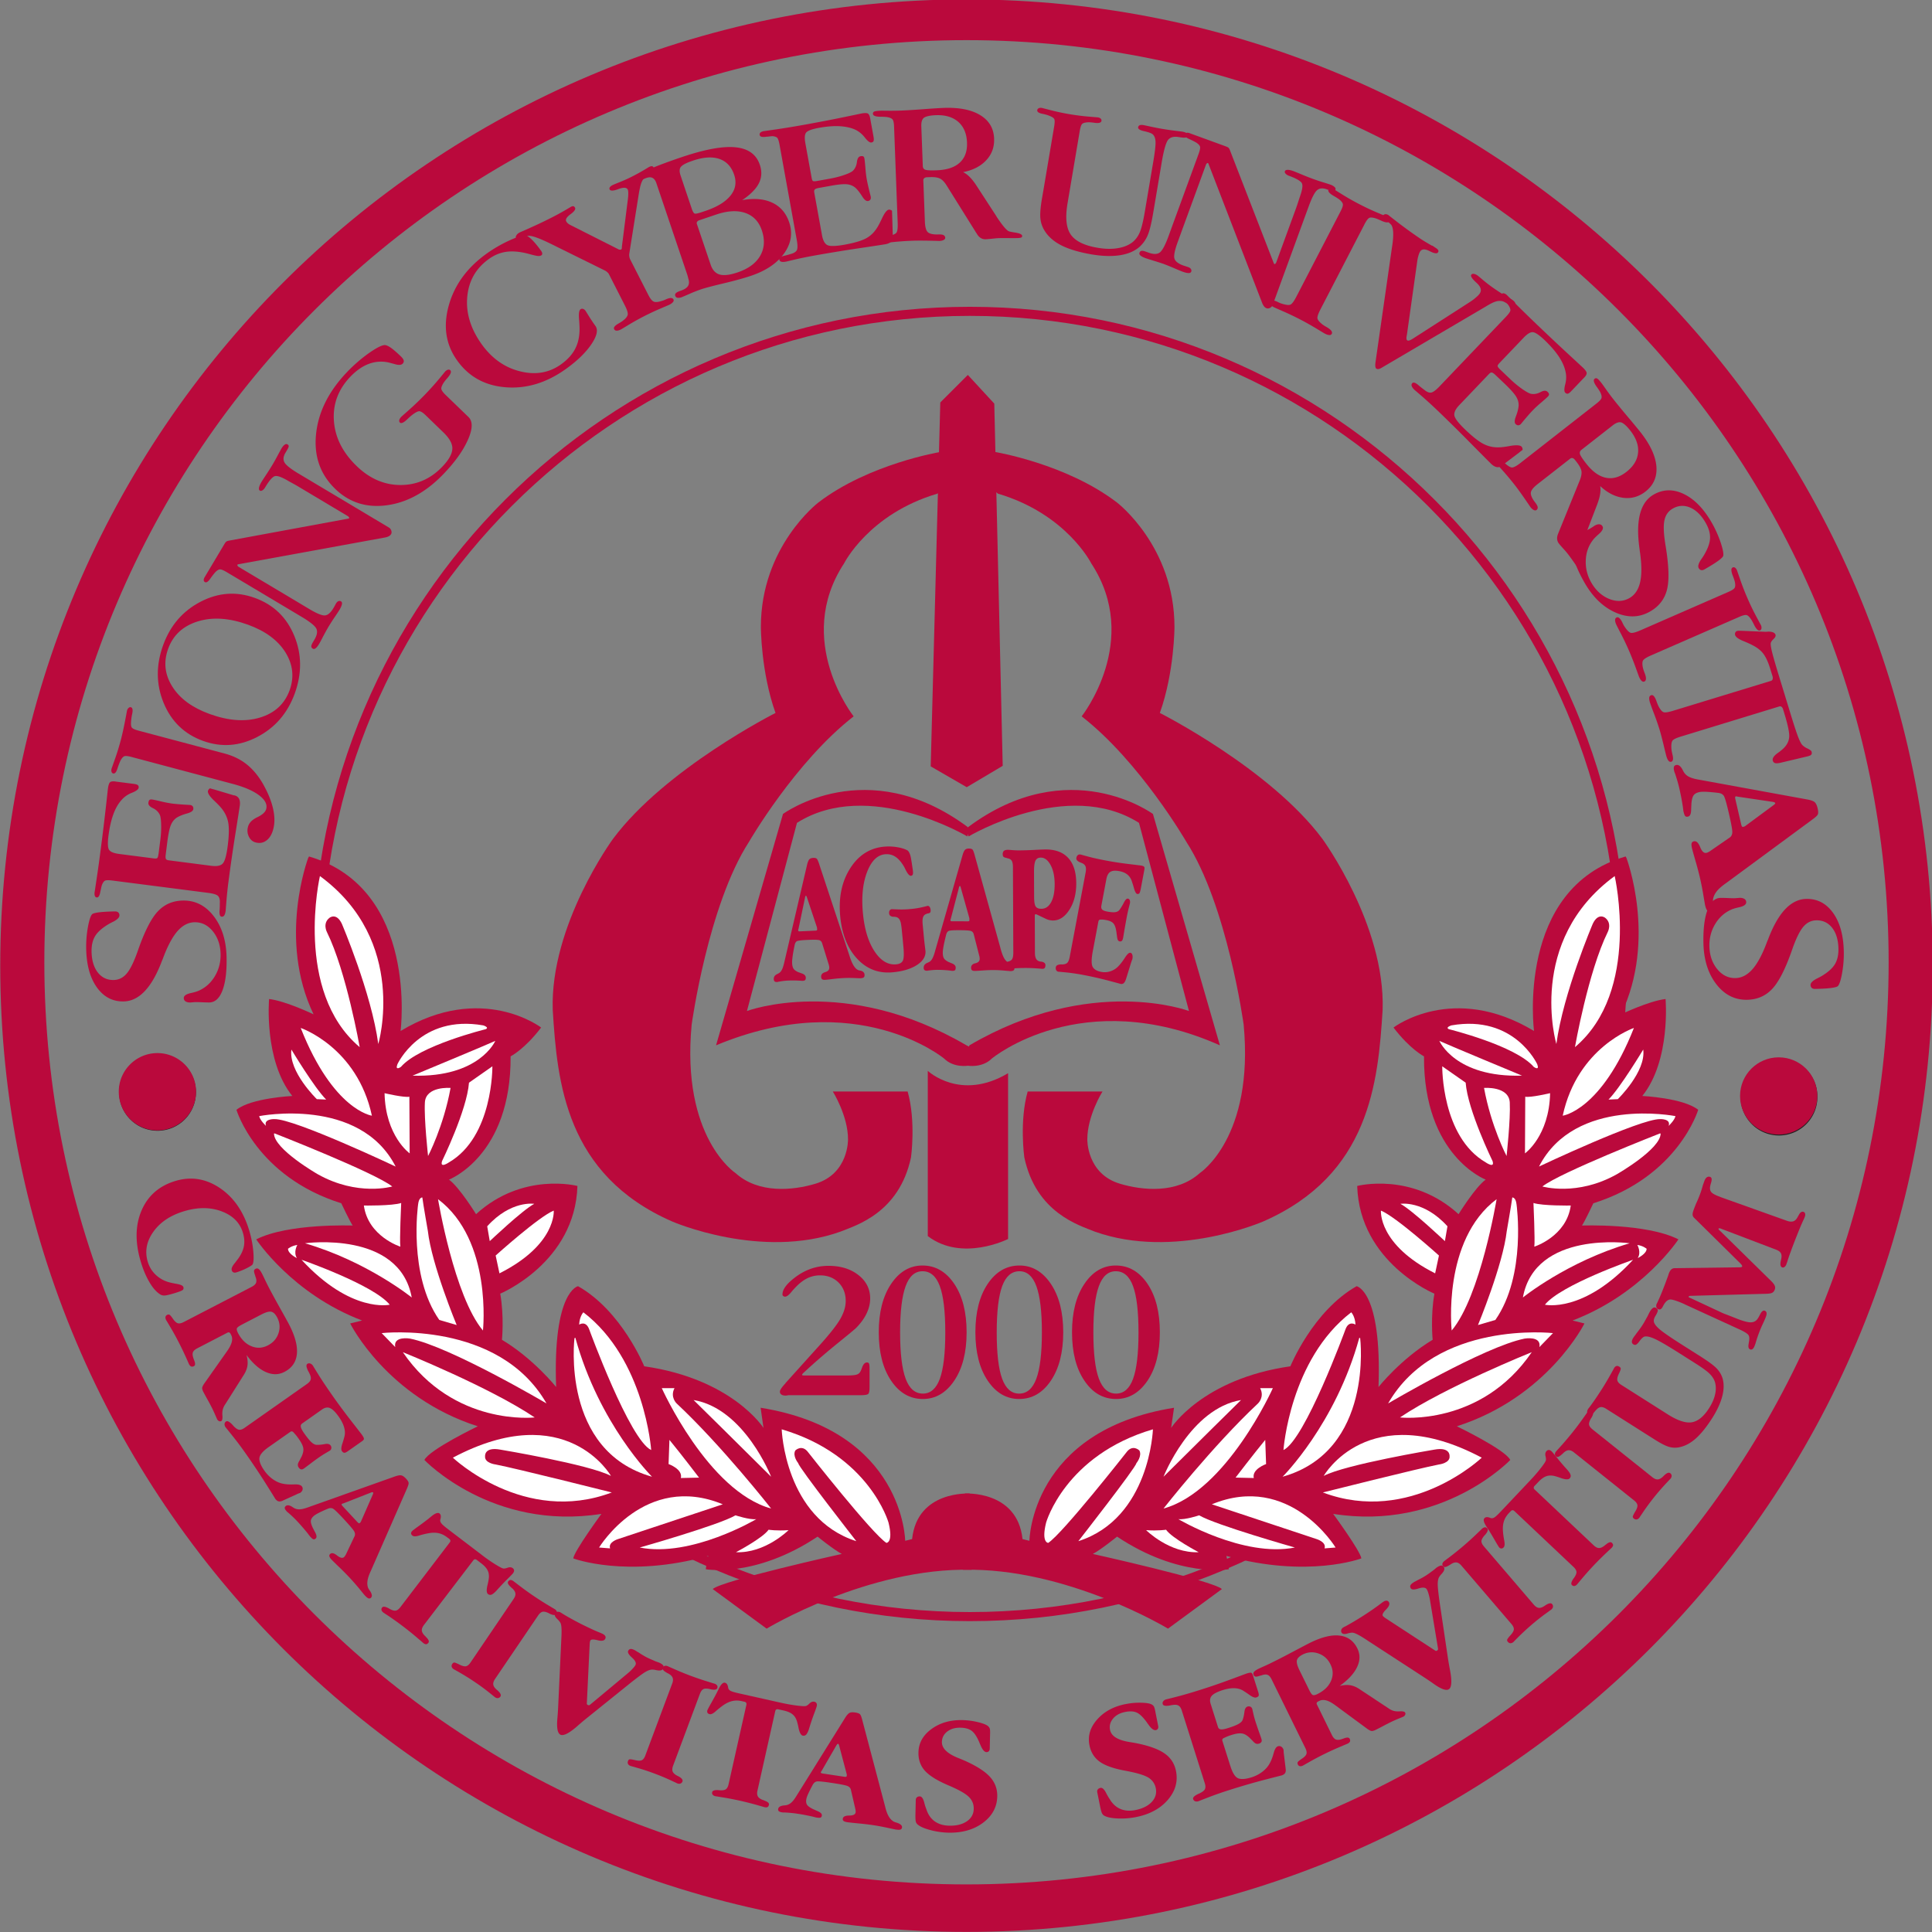 <svg xmlns="http://www.w3.org/2000/svg" xml:space="preserve" width="800.004" height="800" viewBox="0 0 800.004 800"><rect x="0" y="0" width="800.004" height="800" fill="#808080" stroke="none"/><defs><clipPath id="a" clipPathUnits="userSpaceOnUse"><path d="M0 595.275h841.89V0H0Z"/></clipPath></defs><g clip-path="url(#a)" transform="matrix(1.881 0 0 -1.881 -408.935 951.98)"><path d="M0 0c-112.115 0-203.001 90.884-203.001 202.996 0 112.113 90.886 202.999 203.001 202.999 112.115 0 203.001-90.881 203.001-202.999C203.001 90.884 112.115 0 0 0m0 414.958c-117.475 0-212.707-95.235-212.707-212.707C-212.707 84.778-117.475-10.454 0-10.454s212.707 95.232 212.707 212.705c0 117.472-95.232 212.707-212.707 212.707" style="fill:#ba093c;fill-opacity:1;fill-rule:nonzero;stroke:none" transform="translate(430.164 91.272)"/><path d="M0 0c-78.667 0-142.666-64.001-142.666-142.67 0-78.668 63.999-142.669 142.666-142.669 78.666 0 142.666 64.001 142.666 142.669C142.666-64.001 78.666 0 0 0m0-287.339c-79.769 0-144.666 64.898-144.666 144.669C-144.666-62.899-79.769 2 0 2c79.77 0 144.666-64.899 144.666-144.67 0-79.771-64.896-144.669-144.666-144.669" style="fill:#ba093c;fill-opacity:1;fill-rule:nonzero;stroke:none" transform="translate(430.91 436.566)"/><path d="M0 0a8.447 8.447 0 0 0-8.448-8.446c-4.662 0-8.448 3.782-8.448 8.446A8.449 8.449 0 1 0 0 0" style="fill:#231f20;fill-opacity:1;fill-rule:nonzero;stroke:none" transform="translate(617.482 264.584)"/><path d="M0 0a8.447 8.447 0 0 0-8.448-8.451c-4.662 0-8.449 3.785-8.449 8.451a8.45 8.45 0 0 0 8.449 8.451A8.444 8.444 0 0 0 0 0" style="fill:#231f20;fill-opacity:1;fill-rule:nonzero;stroke:none" transform="translate(260.531 265.63)"/><path d="M0 0s-6.756-17.865 1.195-34.408c0 0-6.095 2.94-9.797 3.376 0 0-1.199-13.502 5.112-21.344 0 0-9.027-.43-12.297-3.043 0 0 4.355-14.695 23.079-20.578 0 0 1.96-4.141 2.51-4.903 0 0-14.157.547-21.234-3.043 0 0 7.841-11.98 23.304-17.861l-2.62-.65s8.057-16.226 28.09-22.64c0 0-10.667-5.127-11.752-7.413 0 0 14.917-15.675 38.972-11.866 0 0-5.987-8.167-6.203-9.8 0 0 11.758-4.456 29.721.545 0 0-.44-1.74-.545-2.933 0 0 10.892-1.972 24.609 7.181 0 0 3.481-2.832 5.331-3.812 0 0-26.459-5.876-28.414-7.732l11.866-8.711s22.324 13.499 45.077 12.954l7.746 6.63-8.123 10.153s-11.537.752-12.676-10.019l-1.524-.385s-.249 24.217-31.824 29.292c0 0 .506-3.553.635-4.442 0 0-6.846 10.784-26.254 13.569 0 0-4.943 12.181-14.572 17.633 0 0-5.585-1.016-4.824-22.194 0 0-4.944 6.214-11.925 10.394 0 0 .512 5.071-.378 10.154 0 0 16.482 6.838 16.993 23.711 0 0-12.044 3.164-22.319-6.212 0 0-3.677 5.955-5.962 7.609 0 0 13.698 5.192 13.569 27.134 0 0 3.045 1.524 6.722 6.343 0 0-13.058 10.015-30.943-.761 0 0 4.058 31.321-20.158 38.417" style="fill:#ba093c;fill-opacity:1;fill-rule:nonzero;stroke:none" transform="translate(285.24 317.213)"/><path d="M0 0s-5.828-25.357 8.754-37.662c0 0-2.916 16.612-7.229 25.365 0 0-1 1.902.593 3.114 0 0 1.491 1.212 2.701-1.307 0 0 6.532-15.302 8.028-26.49 0 0 6.694 22.661-12.847 36.98" style="fill:#fff;fill-opacity:1;fill-rule:nonzero;stroke:none" transform="translate(287.832 313.247)"/><path d="M0 0s12.412-4.2 15.673-19.313c0 0-8.491 1.118-15.673 19.313" style="fill:#fff;fill-opacity:1;fill-rule:nonzero;stroke:none" transform="translate(283.6 279.81)"/><path d="M0 0s5.034-8.394 7.649-11.002l-2.055.089S-.66-4.853 0 0" style="fill:#fff;fill-opacity:1;fill-rule:nonzero;stroke:none" transform="translate(281.555 275.05)"/><path d="M0 0s22.113 4.387 30.04-11.104c0 0-22.295 10.547-26.679 10.447 0 0-2.424.1-1.865-1.489C1.496-2.146.187-.93 0 0" style="fill:#fff;fill-opacity:1;fill-rule:nonzero;stroke:none" transform="translate(274.459 260.402)"/><path d="M0 0s21.932-8.579 25.848-11.663c0 0-7.646-2.238-16.424 2.708 0 0-9.611 5.506-9.611 8.955" style="fill:#fff;fill-opacity:1;fill-rule:nonzero;stroke:none" transform="translate(277.906 256.577)"/><path d="M0 0s6.254-.098 8.215.56c0 0-.383-8.301-.182-9.616C8.033-9.056.937-6.809 0 0" style="fill:#fff;fill-opacity:1;fill-rule:nonzero;stroke:none" transform="translate(297.504 240.72)"/><path d="M0 0s.751.657 2.051.842c0 0-.928-1.585-.091-2.898C1.96-2.056 0-1.121 0 0" style="fill:#fff;fill-opacity:1;fill-rule:nonzero;stroke:none" transform="translate(280.804 231.201)"/><path d="M0 0s20.798 2.899 23.504-11.935c0 0-9.792 7.926-23.504 11.935" style="fill:#fff;fill-opacity:1;fill-rule:nonzero;stroke:none" transform="translate(284.538 232.411)"/><path d="M0 0s15.864-5.508 19.412-9.89c0 0-8.492-1.961-19.412 9.89" style="fill:#fff;fill-opacity:1;fill-rule:nonzero;stroke:none" transform="translate(283.787 228.777)"/><path d="M0 0s-2.243-15.586 4.661-25.469l3.825-1.119S2.979-13.339 2.142-5.881c0 0-1.029 5.881-1.215 7.375 0 0-.745.089-.927-1.494" style="fill:#fff;fill-opacity:1;fill-rule:nonzero;stroke:none" transform="translate(309.448 241)"/><path d="M0 0s3.538-21.36 9.888-28.912c0 0 2.141 19.866-9.888 28.912" style="fill:#fff;fill-opacity:1;fill-rule:nonzero;stroke:none" transform="translate(313.832 242.114)"/><path d="M0 0s7.176 6.815 9.796 8.214c0 0-5.14.839-10.356-4.946z" style="fill:#fff;fill-opacity:1;fill-rule:nonzero;stroke:none" transform="translate(325.217 232.88)"/><path d="M0 0s9.52 8.579 12.785 9.887c0 0 .651-7.471-11.948-13.813z" style="fill:#fff;fill-opacity:1;fill-rule:nonzero;stroke:none" transform="translate(326.517 229.715)"/><path d="M0 0s25.747 2.895 36.285-15.481c0 0-21.177 12.498-30.041 14.273 0 0-3.729.655-3.265-1.864z" style="fill:#fff;fill-opacity:1;fill-rule:nonzero;stroke:none" transform="translate(301.425 212.634)"/><path d="M0 0s19.029-7.646 29.017-14.363c0 0-17.825-2.044-29.017 14.363" style="fill:#fff;fill-opacity:1;fill-rule:nonzero;stroke:none" transform="translate(306.087 208.434)"/><path d="M0 0s15.668-14.932 34.984-7.657c0 0-21.175 5.322-25.565 6.158 0 0-2.52.282-2.328 1.867 0 0-.192 2.054 3.356 1.403 0 0 19.594-3.27 24.351-5.785 0 0-9.797 17.261-34.798 4.014" style="fill:#fff;fill-opacity:1;fill-rule:nonzero;stroke:none" transform="translate(317.098 185.213)"/><path d="M0 0s-3.079-24.812 17.068-30.499c0 0-11.651 11.563-16.877 30.598" style="fill:#fff;fill-opacity:1;fill-rule:nonzero;stroke:none" transform="translate(343.868 211.517)"/><path d="M0 0s1.492 1.028 2.238-1.124c0 0 8.86-24.25 13.616-26.487 0 0-1.391 19.965-14.926 30.32 0 0-.842-.842-.928-2.709" style="fill:#fff;fill-opacity:1;fill-rule:nonzero;stroke:none" transform="translate(344.9 214.503)"/><path d="M0 0s10.078 16.603 27.233 9.513L4.197 1.867S1.95 1.21 2.424-.191z" style="fill:#fff;fill-opacity:1;fill-rule:nonzero;stroke:none" transform="translate(349.285 165.435)"/><path d="M0 0s17.451 4.944 21.09 7.088c0 0 3.074-1.03 4.576-.841 0 0-14.277-8.492-25.666-6.247" style="fill:#fff;fill-opacity:1;fill-rule:nonzero;stroke:none" transform="translate(358.23 165.435)"/><path d="M0 0s5.876 3.083 7.182 4.948c0 0 1.768-.282 4.388-.094C11.57 4.854 6.436-.277 0 0" style="fill:#fff;fill-opacity:1;fill-rule:nonzero;stroke:none" transform="translate(379.416 164.403)"/><path d="m0 0-.191-5.321s3.174-1.116 2.706-3.073l4.002.086S2.61-3.175 0 0" style="fill:#fff;fill-opacity:1;fill-rule:nonzero;stroke:none" transform="translate(364.772 189.129)"/><path d="M0 0s10.17-22.68 24.069-26.5c0 0-10.825 13.811-20.803 23.137 0 0-1.496 1.395-.468 3.363z" style="fill:#fff;fill-opacity:1;fill-rule:nonzero;stroke:none" transform="translate(363.088 200.516)"/><path d="M0 0s11.566-11.384 17.069-16.885c0 0-5.876 15.013-17.069 16.885" style="fill:#fff;fill-opacity:1;fill-rule:nonzero;stroke:none" transform="translate(370.088 197.902)"/><path d="M0 0s.66-19.586 16.424-24.625c0 0-12.69 16.236-12.785 17.172 0 0-1.306 1.577-.646 2.794 0 0 1.492 1.489 2.888-.469 0 0 13.99-17.821 17.165-19.873 0 0 1.587 0 .464 4.482 0 0-4.194 14.834-23.51 20.519" style="fill:#fff;fill-opacity:1;fill-rule:nonzero;stroke:none" transform="translate(389.485 191.457)"/><path d="M0 0s5.016 11.002 18.909 8.559c0 0 1.421-.453.517-.84 0 0-14.607-3.598-18.652-8.293 0 0-1.353-.968-.774.574" style="fill:#fff;fill-opacity:1;fill-rule:nonzero;stroke:none" transform="translate(304.887 271.815)"/><path d="M0 0s16.404 6.816 18.207 7.652c0 0-3.476-8.098-18.207-7.652" style="fill:#fff;fill-opacity:1;fill-rule:nonzero;stroke:none" transform="translate(308.228 269.31)"/><path d="M0 0s4.37-1.028 5.461-.772l.066-12.474S.191-9.457 0 0" style="fill:#fff;fill-opacity:1;fill-rule:nonzero;stroke:none" transform="translate(302.06 265.45)"/><path d="M0 0s3.409 6.498 4.953 14.991c0 0-5.465.447-5.656-3.215C-.903 8.111 0 0 0 0" style="fill:#fff;fill-opacity:1;fill-rule:nonzero;stroke:none" transform="translate(311.638 251.617)"/><path d="M0 0s5.47 11.192 5.919 17.238l5.149 3.601S11.26 5.345 1.482-.323c0 0-2.061-1.413-1.482.323" style="fill:#fff;fill-opacity:1;fill-rule:nonzero;stroke:none" transform="translate(314.727 250.527)"/><path d="M0 0s6.751-17.865-1.2-34.405c0 0 6.1 2.937 9.801 3.373 0 0 1.195-13.502-5.121-21.344 0 0 9.037-.43 12.307-3.043 0 0-4.355-14.695-23.084-20.578 0 0-1.955-4.141-2.505-4.903 0 0 14.153.547 21.234-3.043 0 0-7.846-11.98-23.299-17.861l2.615-.65s-8.061-16.226-28.095-22.639c0 0 10.672-5.128 11.762-7.414 0 0-14.922-15.675-38.98-11.866 0 0 5.985-8.167 6.201-9.8 0 0-11.753-4.456-29.716.545 0 0 .435-1.74.545-2.933 0 0-10.897-1.972-24.609 7.184 0 0-3.49-2.835-5.335-3.815 0 0 26.458-5.876 28.418-7.732l-11.866-8.711s-22.319 13.499-45.078 12.954l-7.75 6.63 8.119 10.153s11.536.752 12.68-10.019l1.519-.385s.25 24.217 31.834 29.292c0 0-.506-3.553-.635-4.442 0 0 6.846 10.784 26.249 13.569 0 0 4.943 12.181 14.582 17.633 0 0 5.575-1.016 4.819-22.194 0 0 4.944 6.214 11.92 10.399 0 0-.507 5.066.383 10.149 0 0-16.491 6.838-16.993 23.711 0 0 12.039 3.168 22.314-6.212 0 0 3.682 5.955 5.967 7.609 0 0-13.703 5.192-13.578 27.134 0 0-3.036 1.524-6.713 6.343 0 0 13.057 10.015 30.934-.761 0 0-4.054 31.321 20.163 38.422" style="fill:#ba093c;fill-opacity:1;fill-rule:nonzero;stroke:none" transform="translate(575.456 317.213)"/><path d="M0 0s5.833-25.357-8.75-37.662c0 0 2.912 16.612 7.229 25.365 0 0 1 1.902-.587 3.114 0 0-1.501 1.212-2.711-1.304 0 0-6.527-15.305-8.023-26.493 0 0-6.694 22.661 12.842 36.98" style="fill:#fff;fill-opacity:1;fill-rule:nonzero;stroke:none" transform="translate(572.86 313.247)"/><path d="M0 0s-12.407-4.2-15.673-19.313c0 0 8.491 1.118 15.673 19.313" style="fill:#fff;fill-opacity:1;fill-rule:nonzero;stroke:none" transform="translate(577.09 279.81)"/><path d="M0 0s-5.044-8.4-7.645-11.009l2.046.089S.65-4.859 0 0" style="fill:#fff;fill-opacity:1;fill-rule:nonzero;stroke:none" transform="translate(579.142 275.057)"/><path d="M0 0s-22.113 4.387-30.04-11.1c0 0 22.29 10.543 26.679 10.443 0 0 2.42.1 1.86-1.489C-1.501-2.146-.191-.93 0 0" style="fill:#fff;fill-opacity:1;fill-rule:nonzero;stroke:none" transform="translate(586.237 260.402)"/><path d="M0 0s-21.932-8.579-25.843-11.663c0 0 7.651-2.238 16.414 2.708 0 0 9.616 5.506 9.616 8.955" style="fill:#fff;fill-opacity:1;fill-rule:nonzero;stroke:none" transform="translate(582.785 256.577)"/><path d="M0 0s-6.245-.098-8.21.56c0 0 .373-8.301.187-9.616 0 0 7.095 2.247 8.023 9.056" style="fill:#fff;fill-opacity:1;fill-rule:nonzero;stroke:none" transform="translate(563.188 240.72)"/><path d="M0 0s-.746.657-2.046.842c0 0 .932-1.585.086-2.888 0 0 1.96.925 1.96 2.046" style="fill:#fff;fill-opacity:1;fill-rule:nonzero;stroke:none" transform="translate(579.888 231.201)"/><path d="M0 0s-20.808 2.899-23.509-11.935c0 0 9.792 7.926 23.509 11.935" style="fill:#fff;fill-opacity:1;fill-rule:nonzero;stroke:none" transform="translate(576.158 232.411)"/><path d="M0 0s-15.859-5.498-19.407-9.89c0 0 8.492-1.961 19.407 9.89" style="fill:#fff;fill-opacity:1;fill-rule:nonzero;stroke:none" transform="translate(576.904 228.777)"/><path d="M0 0s2.238-15.579-4.656-25.469l-3.83-1.119s5.503 13.249 6.34 20.707c0 0 1.028 5.881 1.214 7.375 0 0 .75.089.932-1.494" style="fill:#fff;fill-opacity:1;fill-rule:nonzero;stroke:none" transform="translate(551.248 241)"/><path d="M0 0s-3.543-21.365-9.888-28.917c0 0-2.142 19.866 9.888 28.917" style="fill:#fff;fill-opacity:1;fill-rule:nonzero;stroke:none" transform="translate(546.864 242.12)"/><path d="M0 0s-7.181 6.815-9.792 8.214c0 0 5.131.839 10.356-4.946z" style="fill:#fff;fill-opacity:1;fill-rule:nonzero;stroke:none" transform="translate(535.48 232.88)"/><path d="M0 0s-9.51 8.579-12.771 9.887c0 0-.655-7.471 11.934-13.813z" style="fill:#fff;fill-opacity:1;fill-rule:nonzero;stroke:none" transform="translate(534.17 229.715)"/><path d="M0 0s-25.752 2.895-36.295-15.481c0 0 21.172 12.498 30.046 14.273 0 0 3.733.655 3.261-1.864z" style="fill:#fff;fill-opacity:1;fill-rule:nonzero;stroke:none" transform="translate(559.276 212.634)"/><path d="M0 0s-19.029-7.652-29.012-14.37c0 0 17.82-2.044 29.012 14.37" style="fill:#fff;fill-opacity:1;fill-rule:nonzero;stroke:none" transform="translate(554.605 208.44)"/><path d="M0 0s-15.668-14.932-34.979-7.657c0 0 21.175 5.322 25.555 6.158 0 0 2.529.29 2.338 1.867 0 0 .191 2.054-3.356 1.403 0 0-19.589-3.27-24.351-5.785 0 0 9.792 17.261 34.793 4.014" style="fill:#fff;fill-opacity:1;fill-rule:nonzero;stroke:none" transform="translate(543.594 185.213)"/><path d="M0 0s3.074-24.812-17.078-30.499c0 0 11.661 11.563 16.891 30.598" style="fill:#fff;fill-opacity:1;fill-rule:nonzero;stroke:none" transform="translate(516.828 211.517)"/><path d="M0 0s-1.492 1.028-2.233-1.124c0 0-8.87-24.25-13.621-26.487 0 0 1.395 19.965 14.921 30.32 0 0 .842-.842.933-2.709" style="fill:#fff;fill-opacity:1;fill-rule:nonzero;stroke:none" transform="translate(515.796 214.503)"/><path d="M0 0s-10.079 16.603-27.238 9.513l23.035-7.646S-1.96 1.21-2.429-.191z" style="fill:#fff;fill-opacity:1;fill-rule:nonzero;stroke:none" transform="translate(511.416 165.435)"/><path d="M0 0s-17.442 4.944-21.075 7.088c0 0-3.084-1.03-4.576-.841 0 0 14.272-8.492 25.651-6.247" style="fill:#fff;fill-opacity:1;fill-rule:nonzero;stroke:none" transform="translate(502.456 165.435)"/><path d="M0 0s-5.881 3.083-7.182 4.948c0 0-1.778-.282-4.388-.094 0 0 5.13-5.131 11.57-4.854" style="fill:#fff;fill-opacity:1;fill-rule:nonzero;stroke:none" transform="translate(481.28 164.403)"/><path d="m0 0 .187-5.321S-2.988-6.437-2.52-8.394l-4.011.091S-2.615-3.175 0 0" style="fill:#fff;fill-opacity:1;fill-rule:nonzero;stroke:none" transform="translate(495.93 189.129)"/><path d="M0 0s-10.169-22.68-24.068-26.5c0 0 10.825 13.811 20.798 23.137 0 0 1.497 1.395.473 3.363z" style="fill:#fff;fill-opacity:1;fill-rule:nonzero;stroke:none" transform="translate(497.607 200.516)"/><path d="M0 0s-11.557-11.384-17.064-16.885c0 0 5.876 15.013 17.064 16.885" style="fill:#fff;fill-opacity:1;fill-rule:nonzero;stroke:none" transform="translate(490.603 197.902)"/><path d="M0 0s-.655-19.586-16.419-24.625c0 0 12.69 16.236 12.78 17.172 0 0 1.306 1.577.656 2.794 0 0-1.493 1.494-2.898-.469 0 0-13.995-17.821-17.165-19.873 0 0-1.582 0-.463 4.482 0 0 4.197 14.834 23.509 20.519" style="fill:#fff;fill-opacity:1;fill-rule:nonzero;stroke:none" transform="translate(471.206 191.457)"/><path d="M0 0s-5.025 10.997-18.914 8.554c0 0-1.416-.452-.517-.84 0 0 14.602-3.598 18.661-8.293 0 0 1.349-.968.77.579" style="fill:#fff;fill-opacity:1;fill-rule:nonzero;stroke:none" transform="translate(555.81 271.82)"/><path d="M0 0s-16.404 6.812-18.197 7.647c0 0 3.466-8.098 18.197-7.647" style="fill:#fff;fill-opacity:1;fill-rule:nonzero;stroke:none" transform="translate(552.463 269.315)"/><path d="M0 0s-4.38-1.033-5.47-.777l-.062-12.474S-.196-9.462 0 0" style="fill:#fff;fill-opacity:1;fill-rule:nonzero;stroke:none" transform="translate(558.64 265.454)"/><path d="M0 0s-3.409 6.498-4.963 14.991c0 0 5.475.447 5.666-3.215C.898 8.111 0 0 0 0" style="fill:#fff;fill-opacity:1;fill-rule:nonzero;stroke:none" transform="translate(549.059 251.617)"/><path d="M0 0s-5.465 11.192-5.914 17.238l-5.154 3.601S-11.26 5.345-1.478-.323c0 0 2.057-1.413 1.478.323" style="fill:#fff;fill-opacity:1;fill-rule:nonzero;stroke:none" transform="translate(545.965 250.527)"/><path d="m0 0-1.272-1.169a1.188 1.188 0 0 1-.22-.263c-.038-.067-.058-.103-.058-.127 0-.076.039-.122.111-.138.076-.015.287-.029.622-.029h9.093c.985 0 1.683.06 2.094.167.411.115.693.316.86.615.139.203.269.518.416.944.268.761.632 1.146 1.091 1.146.205 0 .354-.08.435-.225.086-.153.129-.512.129-1.088v-4.182c0-.779-.105-1.271-.306-1.448-.211-.18-.769-.267-1.679-.267H-4.385c-.095 0-.229-.01-.406-.044a2.588 2.588 0 0 0-.378-.043c-.416 0-.727.079-.936.229a.739.739 0 0 0-.331.646c0 .341.407.937 1.205 1.807a.903.903 0 0 0 .168.225l7.53 8.355c2.204 2.46 3.686 4.354 4.446 5.702.756 1.358 1.139 2.636 1.139 3.858 0 1.662-.531 3.022-1.583 4.074-1.067 1.047-2.415 1.57-4.055 1.57a6.323 6.323 0 0 1-2.825-.642c-.87-.434-1.75-1.105-2.625-2.035a15.124 15.124 0 0 1-.87-.978c-.565-.688-1.019-1.032-1.377-1.032a.614.614 0 0 0-.416.139c-.12.087-.168.212-.168.363 0 1.171 1.052 2.51 3.165 4.025 2.118 1.499 4.437 2.259 6.962 2.259 2.658 0 4.857-.674 6.579-2.024 1.73-1.346 2.6-3.065 2.6-5.169 0-1.107-.272-2.216-.812-3.342-.545-1.128-1.344-2.199-2.386-3.233-.302-.279-1.592-1.352-3.887-3.212A149.538 149.538 0 0 1 0 0" style="fill:#ba093c;fill-opacity:1;fill-rule:nonzero;stroke:none" transform="translate(395.524 205.031)"/><path d="M0 0c-1.674 0-2.917-1.095-3.72-3.301-.803-2.197-1.21-5.575-1.21-10.141 0-4.617.407-8.023 1.219-10.213.809-2.19 2.08-3.282 3.792-3.282 1.688 0 2.931 1.081 3.734 3.251.793 2.175 1.201 5.568 1.201 10.187 0 4.661-.408 8.07-1.215 10.243C2.993-1.085 1.73 0 0 0m0 1.26c2.84 0 5.173-1.343 6.985-4.031C8.802-5.457 9.71-9.015 9.71-13.438c0-4.415-.908-7.969-2.725-10.655-1.812-2.689-4.112-4.032-6.904-4.032-2.85 0-5.174 1.343-6.99 4.032-1.813 2.686-2.721 6.24-2.721 10.655 0 4.404.908 7.952 2.721 10.653C-5.093-.091-2.793 1.26 0 1.26" style="fill:#ba093c;fill-opacity:1;fill-rule:nonzero;stroke:none" transform="translate(420.482 226.255)"/><path d="M0 0c-.804-2.173-1.21-5.582-1.21-10.243 0-4.619.401-8.012 1.2-10.187.799-2.171 2.047-3.252 3.739-3.252 1.708 0 2.969 1.093 3.782 3.283.813 2.19 1.224 5.596 1.224 10.212 0 4.567-.411 7.945-1.21 10.142-.812 2.206-2.05 3.301-3.729 3.301C2.07 3.256.808 2.171 0 0m10.71.471c1.811-2.701 2.721-6.249 2.721-10.653 0-4.415-.91-7.969-2.721-10.655-1.817-2.689-4.136-4.032-6.985-4.032-2.792 0-5.097 1.343-6.914 4.032-1.807 2.686-2.716 6.24-2.716 10.655 0 4.423.909 7.981 2.716 10.667 1.817 2.688 4.14 4.031 6.99 4.031 2.797 0 5.092-1.351 6.909-4.045" style="fill:#ba093c;fill-opacity:1;fill-rule:nonzero;stroke:none" transform="translate(438.03 222.999)"/><path d="M0 0c-1.687 0-2.926-1.095-3.729-3.301-.808-2.197-1.206-5.575-1.206-10.141 0-4.617.403-8.023 1.215-10.213.818-2.19 2.08-3.282 3.786-3.282 1.694 0 2.946 1.081 3.74 3.251.798 2.175 1.195 5.568 1.195 10.187 0 4.661-.401 8.07-1.21 10.243C2.988-1.085 1.726 0 0 0m0 1.26c2.84 0 5.163-1.343 6.985-4.031 1.808-2.686 2.716-6.244 2.716-10.667 0-4.415-.908-7.969-2.716-10.655-1.822-2.689-4.126-4.032-6.919-4.032-2.844 0-5.172 1.343-6.975 4.032-1.821 2.686-2.725 6.24-2.725 10.655 0 4.404.904 7.952 2.725 10.653C-5.106-.091-2.802 1.26 0 1.26" style="fill:#ba093c;fill-opacity:1;fill-rule:nonzero;stroke:none" transform="translate(463.03 226.255)"/><path d="M0 0s-15.729-2.596-26.865-11.143c0 0-12.632-9.653-12.632-27.362 0 0 0-9.907 3.223-18.946 0 0-24.275-12.259-35.789-27.736 0 0-13.87-18.945-13.252-37.635.989-15.984 2.844-36.287 26.253-46.559 0 0 19.56-8.544 37.14-2.231 3.348 1.361 12.876 4.083 15.478 16.34 0 0 1.113 7.925-.742 14.489h-16.471s3.346-5.326 3.346-10.521c0 0 .182-7.573-7.175-9.782-4.959-1.483-12.518-2.228-17.586 2.342 0 0-12.015 7.808-9.658 32.7 0 0 3.59 26.244 12.627 40.238 0 0 10.156 17.583 23.031 27.606 0 0-13.248 16.716-2.104 33.682 0 0 5.447 10.896 20.555 15.348l6.182 5.331z" style="fill:#ba093c;fill-opacity:1;fill-rule:nonzero;stroke:none" transform="translate(424.397 406.605)"/><path d="M0 0s15.726-2.596 26.866-11.143c0 0 12.632-9.653 12.632-27.362 0 0 0-9.907-3.218-18.946 0 0 24.265-12.257 35.787-27.731 0 0 13.861-18.95 13.254-37.64-1-15.984-2.849-36.287-26.258-46.559 0 0-19.565-8.544-37.146-2.231-3.337 1.361-12.88 4.083-15.477 16.34 0 0-1.114 7.925.742 14.489h16.471s-3.342-5.326-3.342-10.521c0 0-.187-7.573 7.181-9.782 4.948-1.483 12.503-2.228 17.576 2.342 0 0 12.015 7.808 9.658 32.7 0 0-3.586 26.244-12.622 40.238 0 0-10.161 17.583-23.037 27.606 0 0 13.249 16.716 2.109 33.682 0 0-5.45 10.896-20.554 15.348l-6.196 5.331z" style="fill:#ba093c;fill-opacity:1;fill-rule:nonzero;stroke:none" transform="translate(436.451 406.605)"/><path d="m0 0-6.063-6.062-2.109-80.112 7.933-4.581 7.917 4.702-1.855 79.74z" style="fill:#ba093c;fill-opacity:1;fill-rule:nonzero;stroke:none" transform="translate(430.46 423.566)"/><path d="M0 0s18.475 13.626 40.674-2.884l.373-.664-.464-1.396S18.848 8.027 3.079-1.956l-11.011-41.42s21.554 8.114 48.328-7.554l2.424-1.219-2.055-3.266s-3.17-.557-5.317 1.588c0 0-19.125 15.861-50.183 2.897z" style="fill:#ba093c;fill-opacity:1;fill-rule:nonzero;stroke:none" transform="translate(389.768 326.917)"/><path d="M0 0s-18.465 13.626-40.679-2.884l-.368-.664.464-1.396S-18.838 8.027-3.074-1.956l11.006-41.42s-21.549 8.114-48.328-7.554l-.933-2.243.559-2.242s3.175-.557 5.317 1.588c0 0 19.78 16.418 50.193 2.897z" style="fill:#ba093c;fill-opacity:1;fill-rule:nonzero;stroke:none" transform="translate(471.21 326.917)"/><path d="M0 0s7.177-6.784 17.677-.516v-36.498S7.56-42.139 0-36.375z" style="fill:#ba093c;fill-opacity:1;fill-rule:nonzero;stroke:none" transform="translate(421.644 270.366)"/><path d="M0 0c-.053-.043-.139-.069-.258-.074l-3.519-.16a.582.582 0 0 0-.244.038.197.197 0 0 0-.077.155c-.005.036 0 .105.005.206.019.03.029.06.043.076l1.435 6.862c.023.15.052.279.095.375.048.095.091.148.129.15.02 0 .058-.038.106-.119a2.2 2.2 0 0 0 .134-.34L.033.633.048.449C.062.382.071.291.071.187.076.103.053.04 0 0m9.591-8.872c-.287.041-.487.102-.616.18-.33.181-.641.533-.938 1.027-.297.503-.593 1.225-.885 2.176L.598 14.336c-.254.804-.459 1.274-.608 1.411-.143.148-.411.208-.789.191-.416-.017-.717-.141-.893-.364-.177-.226-.35-.667-.494-1.326L-7.152-7.007c-.163-.71-.326-1.246-.507-1.621-.183-.373-.403-.634-.66-.789a3.499 3.499 0 0 0-.421-.227c-.512-.251-.765-.619-.737-1.1.01-.232.068-.403.182-.499.115-.106.297-.149.555-.139.043 0 .081.002.119.017a.232.232 0 0 1 .1.028c.053.013.149.031.283.048.688.125 1.305.199 1.874.221.799.04 1.664.03 2.606-.022.172-.013.296-.013.363-.013a4.67 4.67 0 0 1 .115-.023c.034 0 .077-.012.129 0 .297.014.493.066.588.175.1.099.139.289.134.55-.024.441-.349.755-.98.941-.292.11-.517.187-.684.249-.478.21-.817.451-1.013.727-.197.274-.306.703-.331 1.269-.018.322.015.808.106 1.451.081.643.225 1.427.416 2.357.096.553.277.887.545 1.016.272.12 1.052.217 2.328.275 1.411.067 2.267.043 2.587-.058.31-.102.531-.337.636-.714l1.411-4.556c.047-.144.081-.281.109-.398.025-.124.033-.238.038-.346.025-.504-.272-.849-.898-1.023-.617-.18-.918-.521-.89-1.03.01-.249.081-.436.215-.533.13-.104.34-.147.627-.132.225.007.799.067 1.702.181.908.108 1.697.177 2.376.206.77.043 1.568.043 2.41.009a36.284 36.284 0 0 1 1.286-.048c.382.02.631.082.765.192.134.122.191.308.177.569-.024.476-.325.789-.918.925" style="fill:#ba093c;fill-opacity:1;fill-rule:nonzero;stroke:none" transform="translate(397.217 301.309)"/><path d="M0 0c-.02.134-.062.533-.148 1.197A61.682 61.682 0 0 0-.34 2.959l-.167 1.74-.11 1.162c-.063.699-.033 1.222.1 1.574.134.351.369.581.732.695a.395.395 0 0 0 .124.059c.043.022.12.035.215.041.277.055.445.139.511.261.068.117.086.296.068.535-.033.281-.106.502-.225.662-.129.164-.282.235-.469.218.124.017-.229-.079-1.037-.269a17.92 17.92 0 0 0-2.711-.429 20.345 20.345 0 0 0-2.759-.083c-.918.033-1.353.048-1.31.057a.643.643 0 0 1-.497-.285c-.105-.165-.153-.377-.129-.652.043-.442.349-.693.918-.744h.057l.043.008c.43-.015.736-.094.927-.239.24-.17.426-.44.55-.828.13-.373.239-1.169.35-2.38l.134-1.368.176-1.888c.139-1.521.096-2.511-.138-2.972-.235-.467-.722-.731-1.453-.799-1.823-.17-3.414.794-4.787 2.881-1.372 2.094-2.213 4.889-2.544 8.396-.33 3.569-.033 6.574.914 9.037.947 2.45 2.261 3.753 3.944 3.913.875.081 1.654-.111 2.348-.581.688-.466 1.334-1.236 1.936-2.302.067-.142.163-.347.302-.622.439-.851.822-1.26 1.138-1.229.186.017.315.103.377.242.072.153.096.387.057.708l-.014.203-.267 1.798c-.02.124-.048.277-.077.463-.172 1.207-.473 1.932-.87 2.183-.565.309-1.32.545-2.267.702-.951.158-1.907.187-2.863.106-3.152-.294-5.642-1.891-7.479-4.798-1.831-2.895-2.557-6.398-2.179-10.488.377-3.99 1.621-7.119 3.739-9.385 2.118-2.279 4.728-3.273 7.826-2.979 2.233.205 4.021.748 5.36 1.623C-.512-2.212.1-1.184 0 0" style="fill:#ba093c;fill-opacity:1;fill-rule:nonzero;stroke:none" transform="translate(421.133 296.783)"/><path d="M0 0c-.525-.971-1.242-1.454-2.16-1.454-.579-.007-.986.16-1.225.483-.234.334-.358 1.018-.363 2.068l-.02 4.078v.909l-.003.504c-.005 1.265.104 2.118.324 2.558.225.44.607.665 1.162.669.847.002 1.568-.544 2.156-1.627C.469 7.1.766 5.696.775 3.979.779 2.287.521.966 0 0m-18.072-4.155c-.053-.041-.139-.058-.264-.058l-3.523.012c-.115 0-.187.014-.235.055-.048.029-.071.084-.071.151 0 .038.005.11.019.198.019.046.029.072.042.086l1.775 6.785c.028.144.058.273.109.365.053.089.096.142.139.142.019 0 .053-.043.096-.125a1.32 1.32 0 0 0 .115-.339l1.869-6.643c0-.053.005-.116.005-.182.005-.069.01-.155.01-.266-.005-.076-.03-.14-.086-.181M4.031-1.646C5.04-.056 5.537 1.891 5.527 4.197c-.013 2.412-.592 4.253-1.75 5.521-1.157 1.264-2.82 1.895-5.006 1.887-.377 0-1.218-.033-2.519-.102a77.962 77.962 0 0 0-3.38-.103c-.411 0-.87.024-1.392.063-.531.04-.855.066-.97.066-.426 0-.722-.076-.904-.231-.186-.152-.268-.395-.268-.744 0-.251.053-.43.163-.55.105-.114.368-.21.779-.289a.523.523 0 0 1 .278-.088c.378-.091.64-.282.794-.564.157-.29.234-.742.238-1.359l.082-18.8c0-.667-.082-1.139-.249-1.422-.157-.27-.492-.473-.985-.579h-.062c-.024-.007-.043-.021-.072-.028a2.937 2.937 0 0 0-.722.923c-.263.514-.53 1.25-.774 2.219l-5.58 20.119c-.215.815-.392 1.293-.536 1.446-.143.146-.396.223-.779.225-.421.005-.722-.103-.908-.323-.192-.217-.378-.645-.555-1.296l-6.01-20.992c-.186-.698-.387-1.231-.584-1.59-.19-.36-.429-.621-.693-.767-.095-.048-.238-.121-.43-.195-.531-.23-.794-.586-.794-1.072 0-.222.053-.392.154-.497.114-.112.296-.168.55-.172.043 0 .081.004.124.009a.289.289 0 0 1 .1.029c.058.007.149.022.278.032.703.092 1.324.135 1.893.133a24.76 24.76 0 0 0 2.596-.148c.172-.026.297-.041.363-.041a.744.744 0 0 1 .11-.023c.034-.003.077-.008.134-.01.296 0 .497.048.598.15.1.099.148.278.148.543.005.447-.301.77-.927.987-.283.12-.502.218-.661.28-.472.234-.802.493-.989.779-.177.285-.272.713-.264 1.281 0 .333.063.814.178 1.447.114.636.296 1.416.526 2.338.125.538.325.868.602.98.277.117 1.057.168 2.338.165 1.415-.005 2.267-.064 2.582-.184.306-.117.507-.363.598-.739l1.18-4.623c.048-.148.078-.287.091-.406.02-.12.03-.235.03-.34 0-.517-.321-.844-.948-.984-.631-.144-.946-.477-.946-.988 0-.254.062-.437.191-.543.124-.11.334-.158.621-.158.225 0 .794.029 1.707.094.914.069 1.708.098 2.391.096.765 0 1.564-.039 2.396-.118.832-.069 1.262-.112 1.291-.112.378 0 .635.057.764.165.125.091.172.248.192.446.688.046 1.406.078 2.146.078.976.008 1.894-.025 2.769-.094a51.865 51.865 0 0 0 1.238-.098c.225 0 .401.067.507.2.1.137.158.35.153.634 0 .373-.277.627-.847.743a2.501 2.501 0 0 0-.31.032c-.406.074-.698.267-.88.576-.182.303-.277.762-.277 1.375L-3.6-3.228c-.004.225.005.374.029.459.029.08.081.124.168.124a.26.26 0 0 0 .099-.026c.038-.012.101-.028.177-.055l1.87-.894c.258-.126.53-.236.822-.306.288-.069.583-.105.875-.105 1.382.01 2.587.803 3.591 2.385" style="fill:#ba093c;fill-opacity:1;fill-rule:nonzero;stroke:none" transform="translate(448.8 307.498)"/><path d="M0 0c-.086.115-.311.213-.669.275-.067.017-.966.124-2.707.334a74.95 74.95 0 0 0-5.029.771c-1.501.281-2.86.58-4.07.91-.969.256-1.476.404-1.539.424-.219.028-.416-.005-.569-.127-.177-.134-.277-.33-.33-.603-.086-.419.206-.76.856-1.02.149-.061.283-.112.383-.158.397-.167.65-.413.77-.725.124-.312.129-.769.014-1.372l-3.486-18.496c-.124-.66-.301-1.105-.54-1.344-.244-.236-.655-.358-1.224-.363l-.057.015c-.756-.01-1.167-.21-1.243-.6a.988.988 0 0 1 .076-.675.678.678 0 0 1 .498-.347c-.106.022.425-.026 1.596-.138a41.633 41.633 0 0 0 3.653-.526 80.981 80.981 0 0 0 5.881-1.325c1.626-.43 2.463-.659 2.529-.688.282-.05.517-.004.698.151.187.152.363.461.522.93l1.037 3.361c.138.435.254.768.353.997.077.402.077.727-.013.978-.081.256-.23.401-.421.432-.297.063-.703-.305-1.205-1.092-.507-.785-.99-1.409-1.439-1.865a4.152 4.152 0 0 0-1.731-1.104 3.93 3.93 0 0 0-2.028-.142c-.994.185-1.629.57-1.921 1.153-.283.579-.263 1.728.057 3.445l.091.464 1.118 5.952c.034.168.082.299.163.378.076.081.197.119.368.117l.388.005c.105-.005.225-.02.349-.033.124-.018.3-.046.53-.089.68-.134 1.167-.349 1.478-.669.31-.325.541-.893.669-1.71.014-.101.043-.253.067-.451.024-.206.043-.352.067-.459.048-.536.124-.9.215-1.076.096-.175.234-.285.401-.314.216-.038.378.008.498.132.125.129.21.349.268.655.043.225.144.832.306 1.819.172.983.33 1.855.468 2.616.139.721.288 1.436.464 2.134.182.696.263 1.031.258 1.004.053.283.043.517-.043.708a.505.505 0 0 1-.373.344c-.306.055-.611-.249-.931-.916-.335-.636-.651-1.156-.948-1.554-.205-.274-.507-.442-.918-.503-.401-.063-1.009-.02-1.802.13-.541.106-.909.249-1.095.441-.187.198-.244.477-.177.85l1.095 5.81c.158.837.454 1.387.899 1.645.44.265 1.095.313 1.965.145.717-.126 1.301-.382 1.755-.738a3.03 3.03 0 0 0 .966-1.418c.114-.329.258-.76.416-1.295.253-.986.515-1.502.788-1.56.216-.035.373.005.478.135.106.121.206.451.311.978l.789 4.2C.101-.342.091-.122 0 0" style="fill:#ba093c;fill-opacity:1;fill-rule:nonzero;stroke:none" transform="translate(469.274 315.286)"/><path d="M0 0c.015 0 .023.004.038 0C-.005.007-.015.007 0 0" style="fill:#231f20;fill-opacity:1;fill-rule:nonzero;stroke:none" transform="translate(455.26 318)"/><path d="M0 0h-.019C.005-.004.01-.004 0 0" style="fill:#231f20;fill-opacity:1;fill-rule:nonzero;stroke:none" transform="translate(464.067 289.508)"/><path d="m0 0-.817-.855a.618.618 0 0 1-.187-.402c-.01-.132.053-.265.177-.381l13.048-12.325c.392-.373.769-.564 1.137-.569.373-.005.785.177 1.235.543.066.066.177.152.324.253.589.483 1.01.607 1.263.358.196-.182.292-.365.277-.54-.015-.172-.124-.378-.345-.609.063.069-.343-.311-1.228-1.146a72.612 72.612 0 0 1-2.692-2.691 63.67 63.67 0 0 1-2.544-2.85 118.104 118.104 0 0 1-1.08-1.291c-.206-.227-.411-.358-.612-.388-.196-.03-.378.03-.545.197-.277.254-.153.751.373 1.497l.062.064c.392.555.574 1.001.554 1.346-.023.344-.253.722-.678 1.121L-5.293-6.371c-.129.125-.263.175-.396.158a.584.584 0 0 1-.383-.213l-.416-.434c-.492-.524-.846-1.083-1.052-1.689-.205-.609-.292-1.281-.258-2.039.028-.578.114-1.266.253-2.075.191-.882.168-1.455-.081-1.724-.153-.16-.311-.243-.478-.253-.163-.006-.316.06-.468.197-.111.112-.441.632-.962 1.548a79.712 79.712 0 0 1-1.448 2.434c-.086.124-.197.297-.345.517-.669.989-.851 1.646-.535 1.976.249.271.635.309 1.162.117.096-.045.177-.074.248-.092.259-.073.531-.015.823.167.286.191.755.63 1.41 1.324L-1.75.395c.875.927 1.64 1.812 2.295 2.658.65.84 1.014 1.382 1.086 1.621.091.208.071.548-.044 1.016-.109.471-.038.844.225 1.123.153.164.326.24.521.237.191-.012.388-.108.603-.308.148-.138.587-.665 1.319-1.576a48.833 48.833 0 0 1 2.113-2.46c.426-.482.67-.867.736-1.156.078-.285.005-.536-.209-.758C6.642.515 6.044.521 5.126.82c-.603.223-1.124.388-1.573.502-.684.158-1.296.139-1.836-.064C1.167 1.057.598.637 0 0" style="fill:#ba093c;fill-opacity:1;fill-rule:nonzero;stroke:none" transform="translate(556.044 179.856)"/><path d="m0 0-13.221 10.563c-.425.338-.807.491-1.18.477-.369-.021-.756-.232-1.167-.629a1.827 1.827 0 0 0-.306-.275c-.569-.533-.98-.698-1.238-.492-.201.162-.297.336-.301.526.004.195.104.42.301.662-.053-.062.325.356 1.137 1.25a77.612 77.612 0 0 1 2.449 2.902 64.295 64.295 0 0 1 2.285 3.034c.698.985 1.018 1.441.961 1.363.191.241.383.385.574.43a.64.64 0 0 0 .564-.146c.287-.228.215-.731-.239-1.501l-.057-.074c-.359-.606-.507-1.067-.455-1.411.053-.339.311-.689.775-1.066l13.143-10.5c.421-.342.813-.504 1.162-.502.354.007.722.192 1.119.55l.292.292c.622.6 1.085.772 1.396.516.187-.151.286-.329.291-.552.01-.213-.081-.439-.248-.662.058.086-.32-.318-1.157-1.21A53.732 53.732 0 0 1 4.398.659a56.008 56.008 0 0 1-2.28-3.074c-.68-1.004-.985-1.468-.918-1.377-.191-.243-.392-.375-.607-.408-.201-.038-.411.028-.617.181-.187.153-.263.311-.24.466.025.16.187.495.474.99.388.617.574 1.107.545 1.456C.727-.746.473-.373 0 0" style="fill:#ba093c;fill-opacity:1;fill-rule:nonzero;stroke:none" transform="translate(577.11 175.814)"/><path d="m0 0 10.299-6.534c2.18-1.374 3.949-1.948 5.293-1.714 1.357.246 2.61 1.284 3.777 3.12.651 1.025 1.095 2.024 1.31 3.007.224.971.211 1.877-.029 2.716-.186.609-.559 1.198-1.086 1.748-.53.554-1.543 1.309-3.054 2.27l-.545.345-3.328 2.108c-2.5 1.583-4.255 2.601-5.264 3.053-1.004.452-1.755.614-2.247.49-.277-.086-.632-.401-1.057-.965-.33-.455-.592-.725-.784-.809-.196-.083-.392-.06-.593.065-.234.148-.339.349-.335.593.01.248.129.567.373.942.053.079.149.208.291.399.144.184.259.335.345.476.273.351.53.686.765 1.008.234.324.459.653.67.997.186.294.434.727.746 1.303.109.198.195.342.253.438.028.074.115.246.249.521s.243.476.329.616c.259.405.488.654.698.763.206.104.431.079.665-.074.215-.139.325-.301.33-.512.005-.19-.13-.532-.397-1.006-.215-.342-.359-.624-.421-.855a1.393 1.393 0 0 1-.052-.615c.091-.476.53-1.047 1.315-1.721.784-.665 2.496-1.836 5.13-3.51l3.762-2.383c1.818-1.16 3.031-2.051 3.629-2.689a5.573 5.573 0 0 0 1.273-2.118c.348-1.177.338-2.498-.048-3.986-.383-1.487-1.119-3.091-2.2-4.798-1.248-1.953-2.448-3.452-3.605-4.487-1.162-1.042-2.376-1.69-3.634-1.948a4.701 4.701 0 0 0-2.275.079c-.756.212-1.822.76-3.194 1.633l-1.483.936-9.165 5.812c-.454.289-.86.414-1.21.376-.339-.044-.693-.277-1.047-.68a3.351 3.351 0 0 1-.33-.387c-.525-.595-.936-.795-1.233-.612-.215.139-.335.311-.364.538-.028.213.029.44.182.689.063.097.119.175.172.244.058.069.115.147.191.236a60.56 60.56 0 0 1 1.272 1.783c.478.703.971 1.453 1.492 2.264.44.696.851 1.38 1.233 2.039.383.655.737 1.296 1.077 1.91.071.111.167.297.3.558.159.261.34.401.527.459.195.048.411 0 .636-.151.205-.126.305-.272.305-.432 0-.165-.109-.495-.348-.988-.331-.666-.464-1.173-.407-1.541C-.784.669-.502.32 0 0" style="fill:#ba093c;fill-opacity:1;fill-rule:nonzero;stroke:none" transform="translate(574.28 201.257)"/><path d="m0 0 14.296.191c.21.002.353.017.439.046.082.031.134.067.163.124.029.079.005.172-.062.294a2.503 2.503 0 0 1-.315.385L4.317 11.106a.981.981 0 0 0-.32.728c-.01.284.11.705.325 1.271l.411 1.052c.187.39.34.725.459 1.021.124.294.24.584.349.866.134.342.259.692.373 1.057.12.368.239.766.35 1.197.048.122.114.284.19.512.072.212.13.365.163.456.149.368.325.619.55.765.215.131.449.153.722.05.344-.136.397-.571.163-1.314a6.862 6.862 0 0 1-.211-.861c-.062-.478.024-.868.272-1.16.244-.296.766-.593 1.564-.903l.483-.194 14.669-5.24c.525-.175.966-.206 1.319-.091.349.103.661.39.918.841.063.112.144.269.258.459.33.672.698.921 1.114.768a.531.531 0 0 0 .335-.405c.048-.203.019-.434-.086-.7-.034-.088-.067-.181-.105-.265a1.466 1.466 0 0 0-.119-.26 49.335 49.335 0 0 1-.847-1.92c-.325-.804-.688-1.695-1.076-2.694-.377-.971-.717-1.865-1.009-2.678a36.258 36.258 0 0 1-.688-2.027 2.153 2.153 0 0 0-.11-.311 2.993 2.993 0 0 1-.105-.301c-.106-.254-.234-.44-.406-.557a.52.52 0 0 0-.517-.088c-.373.15-.469.632-.287 1.456.029.16.058.291.087.377.114.557.09.987-.087 1.3-.162.304-.516.56-1.052.765L10.16 8.729a.771.771 0 0 1-.287.059c-.081 0-.139-.031-.162-.089-.015-.05-.01-.104.028-.167.033-.069.111-.143.23-.241l11.25-11.047c.459-.452.746-.813.86-1.102a1.137 1.137 0 0 0 0-.869c-.124-.327-.31-.556-.568-.69-.254-.132-.708-.206-1.367-.22L3.5-6.089a.608.608 0 0 1-.268-.057.3.3 0 0 1-.125-.148c-.013-.036.02-.069.078-.11a1.13 1.13 0 0 1 .248-.124l6.674-3.114c.249-.13.545-.259.914-.408.368-.134.98-.376 1.835-.705l1.019-.406c1.267-.493 2.214-.741 2.821-.761.616-.016 1.11.182 1.477.609.196.225.416.598.66 1.1.345.706.703.985 1.057.84.219-.077.339-.239.387-.462.034-.229-.009-.517-.153-.877a4.514 4.514 0 0 0-.148-.376c-.081-.186-.144-.344-.201-.475-.024-.048-.148-.331-.397-.856a23.888 23.888 0 0 1-.607-1.408 31.156 31.156 0 0 1-.899-2.635 2.452 2.452 0 0 0-.101-.315 9.045 9.045 0 0 1-.143-.373c-.119-.296-.253-.512-.425-.643a.537.537 0 0 0-.541-.084c-.368.146-.473.586-.31 1.317.009.139.019.242.047.316.129.691.106 1.188-.086 1.492-.191.299-.75.674-1.687 1.128L2.3-7.973a5.77 5.77 0 0 1-.507.237c-.182.089-.406.168-.669.28-1.057.408-1.755.595-2.104.56-.349-.037-.679-.24-.99-.608-.153-.175-.335-.459-.536-.837-.296-.619-.621-.853-.994-.703-.239.087-.396.239-.469.452-.066.223-.057.452.043.705l.134.268c.077.153.135.287.182.407.148.301.335.7.541 1.197.215.507.449 1.093.712 1.777.234.594.401 1.023.493 1.291.099.279.185.513.267.724.057.146.124.344.215.595.071.249.134.421.167.507.144.37.316.655.517.837C-.492-.098-.263 0 0 0" style="fill:#ba093c;fill-opacity:1;fill-rule:nonzero;stroke:none" transform="translate(586.013 226.927)"/><path d="m0 0 10.987-7.167a.282.282 0 0 1 .192-.077.29.29 0 0 1 .215.055c.11.065.181.138.215.217a.483.483 0 0 1 .014.266L9.802 4.274c-.096.433-.197.841-.311 1.207-.115.378-.229.66-.358.849-.259.401-.857.454-1.788.165-.933-.299-1.502-.292-1.702.019-.159.239-.187.462-.091.67.099.196.324.422.683.647.081.06.22.134.42.234.201.101.36.189.484.268.335.158.65.325.97.5.311.172.621.349.913.545.335.213.756.509 1.249.882.157.12.272.196.348.254.101.079.239.198.426.353.182.158.325.266.421.325.363.225.655.349.88.349.224 0 .416-.114.573-.358.22-.349.091-.803-.401-1.372-.316-.332-.54-.617-.674-.854-.192-.375-.287-.898-.282-1.563.004-.679.152-2.054.444-4.126l1.765-11.86c.114-.797.287-1.81.52-3.019.431-2.322.335-3.682-.277-4.077-.578-.373-1.678.017-3.294 1.158a60.59 60.59 0 0 1-2.371 1.603L-3.763-5.052l-.693.459c-1.425.925-2.366 1.37-2.802 1.356-.272 0-.621-.06-1.047-.182-.66-.193-1.09-.124-1.3.196a.764.764 0 0 0-.067.6.97.97 0 0 0 .406.514c.101.062.187.113.263.156.081.038.168.081.273.124.564.306 1.162.655 1.822 1.037A69.426 69.426 0 0 1-2.95 1.735c.602.411 1.162.816 1.674 1.198.057.052.143.115.244.186.282.218.472.355.583.424.277.186.526.272.741.268a.646.646 0 0 0 .517-.314c.253-.406.057-.946-.608-1.621-.66-.672-.903-1.14-.726-1.413.057-.091.2-.222.416-.385A.826.826 0 0 1 0 0" style="fill:#ba093c;fill-opacity:1;fill-rule:nonzero;stroke:none" transform="translate(522.34 149.926)"/><path d="m0 0 .144-.302c.339-.69.612-1.076.832-1.154.219-.079.554-.013 1.008.217C3.442-.524 4.428.433 4.968 1.637c.531 1.21.497 2.433-.114 3.663-.575 1.179-1.459 1.967-2.625 2.381-1.182.416-2.325.346-3.443-.197-.736-.373-1.172-.781-1.306-1.248-.128-.47.053-1.212.545-2.225Zm6.876.545c.913.217 1.702.263 2.386.145.674-.119 1.39-.432 2.146-.954l6.206-4.104a3.537 3.537 0 0 1 1.171-.581c.416-.11.919-.144 1.502-.088.01-.018.043-.008.096 0 .516-.008.827-.106.913-.287a.521.521 0 0 0-.01-.502.806.806 0 0 0-.421-.409c-.043-.017-.386-.165-1.027-.426a26.918 26.918 0 0 1-1.841-.824 67.663 67.663 0 0 1-1.659-.854c-.689-.368-1.182-.614-1.468-.758-.469-.229-.808-.32-1.028-.267-.22.045-.535.218-.946.513L5.929-3.718c-.742.55-1.401.911-1.975 1.067-.568.16-1.08.133-1.516-.079l-.305-.151c-.158-.079-.259-.177-.302-.285-.048-.107-.028-.236.053-.398l3.299-6.723c.244-.495.526-.809.837-.947.32-.136.746-.12 1.286.055.12.043.301.105.526.182.679.261 1.095.222 1.253-.094.114-.236.134-.444.052-.621-.086-.18-.268-.337-.559-.476.091.045-.426-.172-1.535-.643a66.624 66.624 0 0 1-3.472-1.58 62.86 62.86 0 0 1-3.294-1.74c-1.032-.581-1.525-.861-1.448-.826-.272-.133-.512-.178-.703-.142-.206.043-.349.162-.449.37-.101.205-.106.38-.01.54.091.15.411.404.961.774.54.369.855.72.946 1.04.087.331.005.751-.258 1.285l-7.42 15.106c-.239.499-.521.822-.823.963-.315.144-.707.134-1.209-.017a1.04 1.04 0 0 0-.191-.071c-.068-.017-.134-.029-.206-.044-.545-.181-.908-.263-1.095-.231a.545.545 0 0 0-.411.32c-.129.261-.106.5.053.713.163.21.507.451 1.056.722.192.09.603.282 1.258.568.641.287 1.186.551 1.63.768 1.301.638 2.883 1.454 4.748 2.446C-1.43 9.12-.2 9.766.383 10.055c2.577 1.266 4.753 1.79 6.507 1.568 1.774-.218 3.065-1.152 3.882-2.819.641-1.3.626-2.67-.057-4.105-.679-1.436-1.96-2.82-3.839-4.154" style="fill:#ba093c;fill-opacity:1;fill-rule:nonzero;stroke:none" transform="translate(505.435 134.418)"/><path d="m0 0 1.162-3.653c.149-.461.187-.765.115-.923-.082-.162-.249-.27-.521-.361-.359-.122-.942.134-1.74.734-.464.318-.852.576-1.158.765-.545.334-1.185.512-1.941.538-.755.019-1.611-.12-2.567-.425-1.171-.371-1.96-.782-2.371-1.227-.412-.452-.502-1.047-.268-1.778l1.615-5.107c.106-.315.317-.495.646-.528.33-.036.851.057 1.588.294 1.056.332 1.826.638 2.304.915.478.273.78.571.894.888.172.468.302 1.042.388 1.716.066.676.295 1.083.688 1.21a.896.896 0 0 0 .641-.034.798.798 0 0 0 .406-.509c-.005.014.067-.287.206-.904a21.47 21.47 0 0 1 .507-1.888c.215-.667.472-1.413.764-2.254.301-.832.483-1.352.54-1.547.081-.256.077-.474-.004-.639-.091-.17-.268-.301-.54-.383a.976.976 0 0 0-.666 0c-.209.078-.477.312-.817.702a5.264 5.264 0 0 0-.306.298c-.138.144-.249.253-.32.328-.593.54-1.157.855-1.707.913-.54.077-1.267-.037-2.189-.326-.302-.092-.536-.178-.703-.236-.167-.064-.311-.127-.45-.182l-.502-.232c-.191-.081-.325-.172-.378-.284-.062-.11-.062-.239-.014-.387l1.631-5.152.124-.385c.478-1.511 1.042-2.407 1.697-2.687.65-.273 1.644-.206 2.965.21.922.292 1.74.722 2.442 1.275.713.558 1.235 1.179 1.588 1.864.325.581.598 1.315.837 2.188.234.881.545 1.381.946 1.508a.844.844 0 0 0 .732-.093c.234-.139.406-.38.516-.722-.014-.232.01-.545.063-.951l.382-3.166c.067-.438.014-.777-.144-.996-.152-.223-.425-.395-.817-.512.257.071-.894-.218-3.443-.878a149.884 149.884 0 0 1-7.946-2.3 78.793 78.793 0 0 1-4.748-1.658c-1.501-.579-2.185-.853-2.046-.806-.302-.098-.564-.1-.784-.017-.22.079-.363.239-.436.48-.114.35.283.742 1.196 1.167l.095.032c.684.315 1.115.633 1.282.946.172.325.172.763-.005 1.324l-5.077 16.049c-.172.528-.412.88-.717 1.061-.312.184-.756.22-1.344.12a3.403 3.403 0 0 1-.545-.098c-.937-.16-1.459-.068-1.573.279a.678.678 0 0 0 .1.639c.139.2.364.347.689.442-.277-.082.421.091 2.084.516 1.654.424 3.481.957 5.484 1.595 2.152.674 4.346 1.436 6.589 2.266C-2.629-.129-1.468.301-1.372.332c.483.15.813.211.985.17C-.22.461-.086.296 0 0" style="fill:#ba093c;fill-opacity:1;fill-rule:nonzero;stroke:none" transform="translate(493.2 137.365)"/><path d="m0 0 .622-3.132a.83.83 0 0 0-.062-.609.665.665 0 0 0-.455-.311c-.468-.098-1.037.347-1.702 1.315-.124.15-.21.275-.262.368C-2.691-1.215-3.442-.48-4.121-.184c-.669.291-1.516.33-2.52.124-1.167-.224-2.06-.717-2.677-1.467-.617-.744-.842-1.572-.656-2.482.268-1.344 1.664-2.233 4.189-2.653.741-.12 1.31-.213 1.712-.297C-1.291-7.525.756-8.281 2.08-9.228c1.324-.939 2.142-2.22 2.462-3.832.459-2.302-.134-4.413-1.793-6.344-1.663-1.925-3.987-3.187-6.966-3.784a16.836 16.836 0 0 0-3.969-.317c-1.334.048-2.313.234-2.949.555-.249.108-.445.29-.579.528-.143.249-.291.782-.459 1.619l-.616 3.063c-.043.248-.01.459.114.626.134.177.33.284.593.343.421.089.856-.327 1.296-1.225.263-.498.492-.9.708-1.2.611-1.057 1.4-1.793 2.371-2.207.966-.416 2.08-.499 3.342-.243 1.558.312 2.745.903 3.572 1.78.817.885 1.113 1.887.889 3.01-.2 1.016-.75 1.793-1.63 2.352-.89.54-2.544 1.038-4.958 1.487-2.635.473-4.552 1.15-5.752 2.006-1.195.865-1.956 2.063-2.257 3.616-.411 2.042.148 3.931 1.683 5.669 1.53 1.738 3.605 2.867 6.206 3.387 1.104.225 2.204.333 3.295.318 1.089-.014 1.879-.112 2.371-.318.248-.109.439-.251.564-.42.124-.175.23-.476.316-.899z" style="fill:#ba093c;fill-opacity:1;fill-rule:nonzero;stroke:none" transform="translate(471.741 129.292)"/><path d="m0 0-.071-3.188c-.005-.245-.073-.436-.201-.582a.656.656 0 0 0-.507-.198c-.484.007-.933.555-1.372 1.645-.091.186-.149.32-.177.418C-2.883-.59-3.462.292-4.055.723c-.592.434-1.405.664-2.433.683-1.191.031-2.166-.256-2.936-.844-.769-.595-1.157-1.358-1.18-2.291-.03-1.367 1.132-2.529 3.508-3.501a46.834 46.834 0 0 0 1.603-.663C-2.902-7.055-1.071-8.242.01-9.454c1.085-1.213 1.606-2.638 1.573-4.282-.062-2.345-1.109-4.275-3.146-5.792-2.042-1.519-4.585-2.239-7.622-2.171a16.99 16.99 0 0 0-3.944.566c-1.286.342-2.209.73-2.754 1.181a1.233 1.233 0 0 0-.454.643c-.077.273-.11.832-.092 1.683l.073 3.122c.004.254.09.452.252.589.164.143.374.208.646.198.431-.008.761-.502.995-1.475.144-.545.286-.98.43-1.327.368-1.164.975-2.056 1.827-2.675.851-.61 1.927-.94 3.208-.968 1.592-.033 2.883.284 3.882.961.985.674 1.497 1.59 1.52 2.737.02 1.033-.335 1.915-1.085 2.649-.741.731-2.242 1.583-4.504 2.537-2.466 1.049-4.188 2.125-5.169 3.222-.979 1.1-1.448 2.443-1.41 4.024.043 2.077 1.004 3.796 2.883 5.158 1.879 1.363 4.141 2.016 6.799 1.953a15.697 15.697 0 0 0 3.28-.416c1.062-.251 1.813-.52 2.247-.824.225-.163.373-.345.454-.54.086-.196.116-.52.111-.949Z" style="fill:#ba093c;fill-opacity:1;fill-rule:nonzero;stroke:none" transform="translate(435.356 124.362)"/><path d="M0 0a1.913 1.913 0 0 1-.115.32.235.235 0 0 1-.139.132C-.297.457-.359.421-.431.354A1.27 1.27 0 0 1-.655.048L-3.926-5.61c-.014.005-.033-.015-.053-.065-.052-.072-.071-.125-.071-.16-.019-.058.01-.105.081-.156a.907.907 0 0 1 .311-.098l4.801-.724c.157-.017.277-.017.363.004.081.03.134.075.143.137.009.103.019.179.019.236a.704.704 0 0 1-.01.182zm5.097 5.597 5.015-18.975c.215-.918.473-1.623.77-2.132.292-.507.65-.88 1.066-1.14.157-.089.425-.187.798-.294.775-.271 1.143-.619 1.076-1.052a.511.511 0 0 0-.353-.438c-.206-.069-.56-.06-1.072.014-.043.013-.626.132-1.745.368-1.114.24-2.204.446-3.251.601-.918.139-2.008.264-3.26.382-1.253.125-2.033.208-2.339.254-.387.062-.664.145-.827.27-.163.119-.22.284-.187.511.067.452.536.681 1.411.688.87 0 1.344.233 1.41.692.015.092.02.196.01.303-.01.101-.024.232-.053.378L2.558-9.62c-.096.351-.345.612-.746.779-.397.168-1.559.398-3.462.682-1.749.265-2.821.373-3.217.327-.393-.048-.708-.294-.962-.745-.42-.782-.75-1.446-.999-1.983-.244-.542-.383-.953-.426-1.245-.076-.502-.014-.906.192-1.195.206-.294.617-.588 1.229-.895.215-.097.507-.224.884-.401.813-.313 1.185-.66 1.124-1.05-.029-.236-.124-.38-.273-.449-.148-.064-.421-.064-.832 0-.081.005-.138.015-.191.022a.76.76 0 0 0-.139.047 3.673 3.673 0 0 0-.482.122c-1.243.283-2.42.505-3.505.667-.77.118-1.64.204-2.597.258-.172.01-.305.015-.386.01a.584.584 0 0 0-.182.005c-.048.005-.101.01-.149.019-.349.048-.592.136-.726.251-.134.118-.187.28-.153.493.057.414.459.678 1.205.772.292.022.502.05.64.081.383.089.727.268 1.047.555.32.282.66.703 1.019 1.279L1.319 6.191c.339.545.646.89.928 1.052.277.147.702.18 1.276.094.512-.081.861-.198 1.034-.366.172-.158.348-.619.54-1.374" style="fill:#ba093c;fill-opacity:1;fill-rule:nonzero;stroke:none" transform="translate(402.147 121.778)"/><path d="m0 0-1.147.254a.623.623 0 0 1-.435-.031c-.13-.07-.206-.187-.244-.359l-3.916-17.516c-.124-.524-.091-.953.096-1.272.181-.318.544-.574 1.089-.782.096-.019.226-.065.383-.148.718-.255 1.042-.554.961-.899-.058-.258-.167-.433-.325-.516-.157-.072-.392-.077-.698-.014.09-.017-.45.138-1.611.471-1.176.33-2.405.645-3.691.937a69.939 69.939 0 0 1-3.749.727c-1.191.196-1.75.284-1.668.265-.302.062-.512.179-.636.334-.135.152-.168.342-.12.565.081.366.574.513 1.478.444l.09-.019c.679-.057 1.163.019 1.445.218.277.2.487.576.611 1.159l3.916 17.466c.028.172.01.316-.071.423a.646.646 0 0 1-.383.223l-.583.126a4.633 4.633 0 0 1-1.994.044c-.617-.135-1.248-.408-1.884-.824-.478-.315-1.023-.74-1.649-1.273-.656-.627-1.167-.895-1.526-.815-.215.047-.368.14-.459.274-.091.132-.11.304-.071.51.038.155.315.693.841 1.621.521.927.971 1.752 1.344 2.485.067.139.158.318.277.558.502 1.08.98 1.57 1.415 1.477.368-.084.593-.397.703-.944.01-.099.02-.187.048-.261.062-.258.253-.466.569-.617.301-.152.922-.329 1.855-.537l9.184-2.057a38.722 38.722 0 0 1 3.452-.611C3.964.956 4.609.916 4.862.978c.221.031.503.222.842.559.345.342.708.469 1.086.385.215-.045.372-.152.463-.329.101-.165.115-.393.048-.67-.048-.2-.273-.849-.689-1.944a48.557 48.557 0 0 1-1.017-3.074c-.211-.612-.416-1.016-.622-1.228-.21-.208-.459-.271-.755-.208-.373.083-.67.599-.885 1.542-.12.631-.249 1.171-.378 1.608-.21.672-.535 1.179-.989 1.544C1.511-.466.856-.196 0 0" style="fill:#ba093c;fill-opacity:1;fill-rule:nonzero;stroke:none" transform="translate(389.892 129.56)"/><path d="m0 0 5.924 15.854c.196.515.216.933.077 1.275-.129.335-.449.643-.956.918a1.696 1.696 0 0 0-.359.191c-.679.378-.966.722-.846 1.035.086.242.22.39.411.443.182.064.421.04.717-.077-.076.029.435-.199 1.535-.679a63.943 63.943 0 0 1 7.124-2.658c1.147-.364 1.683-.524 1.597-.49.277-.098.478-.242.583-.414.105-.165.115-.363.034-.579-.129-.348-.632-.432-1.507-.241l-.081.028c-.679.157-1.176.157-1.482-.006-.306-.154-.564-.512-.765-1.064L6.12-2.23c-.191-.507-.229-.928-.119-1.26.124-.327.406-.621.88-.889.086-.046.205-.11.368-.186.755-.405 1.061-.785.923-1.163a.758.758 0 0 0-.436-.452c-.206-.079-.449-.064-.712.038.1-.047-.397.197-1.506.706a48.826 48.826 0 0 1-3.519 1.463A47.113 47.113 0 0 1-1.63-2.766c-1.172.34-1.702.483-1.601.453-.283.099-.474.25-.57.437-.105.19-.105.413-.014.652.082.227.206.347.363.378.163.022.526-.026 1.081-.151.712-.177 1.233-.2 1.559-.06C-.478-.918-.205-.564 0 0" style="fill:#ba093c;fill-opacity:1;fill-rule:nonzero;stroke:none" transform="translate(359.464 119.655)"/><path d="m0 0-.632-13.104a.265.265 0 0 1 .029-.202.306.306 0 0 1 .158-.163.51.51 0 0 1 .292-.069c.091.01.163.046.239.117l8.549 7.122c.33.299.631.593.889.885.268.289.45.528.55.728.22.431-.034.974-.765 1.628-.732.659-1.009 1.156-.841 1.483.129.259.305.394.535.414.225.026.521-.063.908-.259.086-.05.225-.124.411-.248a5.35 5.35 0 0 1 .479-.28c.305-.21.607-.402.918-.583.301-.187.616-.364.932-.517.354-.181.818-.387 1.391-.626a3.7 3.7 0 0 0 .388-.181c.129-.041.3-.106.525-.187.225-.076.393-.142.493-.191.382-.202.636-.39.75-.581.115-.192.106-.423-.018-.674-.197-.378-.66-.492-1.387-.357-.449.101-.804.156-1.081.146-.425-.014-.918-.198-1.496-.54-.578-.347-1.688-1.171-3.328-2.467l-9.342-7.521a59.754 59.754 0 0 1-2.348-1.977c-1.783-1.547-3.003-2.147-3.653-1.817-.611.311-.837 1.459-.674 3.428a54.65 54.65 0 0 1 .192 2.857L-6.264.687c.01.214.029.487.038.846.086 1.688 0 2.728-.239 3.096-.134.231-.358.507-.683.814-.502.467-.655.869-.488 1.215.096.189.253.302.474.359a.987.987 0 0 0 .654-.086c.096-.055.192-.103.264-.154.076-.043.162-.097.253-.162.545-.33 1.142-.688 1.812-1.05.659-.375 1.367-.75 2.114-1.134.716-.362 1.4-.694 2.065-1.007a50.181 50.181 0 0 1 1.879-.844c.081-.017.182-.059.292-.115.324-.131.545-.23.659-.284.297-.154.497-.319.593-.505.11-.191.105-.394-.01-.607-.21-.43-.779-.526-1.697-.297C.808 1.002.277.976.139.687.086.591.038.399.01.127 0 .079 0 .034 0 0" style="fill:#ba093c;fill-opacity:1;fill-rule:nonzero;stroke:none" transform="translate(347.22 144.257)"/><path d="m0 0 9.5 14.007c.306.449.436.856.378 1.217-.043.358-.287.736-.708 1.121-.081.043-.177.136-.306.272-.574.52-.769.926-.583 1.2.153.213.311.33.506.345.196.017.416-.077.68-.256-.068.045.382-.297 1.334-1.023a63.805 63.805 0 0 1 3.088-2.224 68.48 68.48 0 0 1 3.199-2.046c1.032-.617 1.516-.901 1.434-.843.253-.172.407-.35.473-.545a.63.63 0 0 0-.099-.565c-.211-.31-.718-.275-1.521.108l-.077.057c-.621.311-1.105.421-1.448.342-.326-.081-.661-.361-.991-.852L5.412-3.609c-.306-.453-.439-.849-.406-1.203.033-.346.243-.701.636-1.066.071-.067.176-.155.315-.272.636-.57.852-1.022.622-1.349a.749.749 0 0 0-.526-.335c-.225-.026-.454.043-.684.203.086-.061-.349.285-1.296 1.048a47.027 47.027 0 0 1-3.069 2.247 49.989 49.989 0 0 1-3.247 2.041c-1.057.598-1.539.87-1.448.811-.249.17-.397.356-.455.564-.047.215-.004.421.144.631.134.198.287.297.449.282.158-.014.497-.148 1.014-.399.645-.344 1.143-.478 1.496-.428C-.684-.771-.335-.497 0 0" style="fill:#ba093c;fill-opacity:1;fill-rule:nonzero;stroke:none" transform="translate(320.98 140.121)"/><path d="m0 0-.933.715c-.143.11-.282.16-.416.153-.133 0-.253-.079-.363-.222l-10.896-14.267c-.321-.436-.473-.83-.435-1.198.028-.364.253-.75.669-1.164.076-.058.168-.156.282-.296.54-.533.708-.943.492-1.222-.162-.211-.329-.32-.506-.328-.182-.007-.387.086-.646.282.077-.057-.344.311-1.271 1.098a67.058 67.058 0 0 1-2.956 2.392 69.587 69.587 0 0 1-3.097 2.239c-1.004.669-1.478.984-1.406.934-.244.187-.392.375-.445.564a.637.637 0 0 0 .134.569c.225.299.731.223 1.53-.218l.072-.052c.597-.337 1.066-.468 1.406-.404.334.055.679.321 1.037.789L-6.89 4.598c.11.138.149.272.119.413-.023.13-.114.249-.248.359l-.483.356c-.573.435-1.166.729-1.788.873-.621.148-1.306.16-2.051.043a18.732 18.732 0 0 1-2.037-.464c-.86-.292-1.43-.332-1.722-.106-.176.132-.281.285-.31.441-.024.162.029.327.153.49.101.131.578.509 1.444 1.126a70.427 70.427 0 0 1 2.261 1.689c.111.106.273.23.474.395.913.777 1.554 1.018 1.917.746.292-.225.363-.607.234-1.152-.028-.091-.057-.177-.066-.242-.048-.27.038-.538.263-.805.209-.271.698-.692 1.453-1.268L.215 1.784A33.8 33.8 0 0 1 3.099-.227c.908-.559 1.481-.86 1.72-.913.215-.062.555-.009 1.009.151.454.162.837.134 1.143-.098.176-.137.272-.299.287-.493.014-.193-.068-.399-.235-.633-.128-.16-.607-.658-1.439-1.477a55.863 55.863 0 0 1-2.218-2.358c-.445-.475-.803-.76-1.076-.86-.277-.104-.535-.056-.774.124-.306.234-.354.825-.159 1.769.164.631.269 1.171.33 1.625.091.689.005 1.301-.248 1.81C1.181-1.052.703-.528 0 0" style="fill:#ba093c;fill-opacity:1;fill-rule:nonzero;stroke:none" transform="translate(323.313 161.974)"/><path d="M0 0c.053.122.096.231.105.312.019.094.01.157-.024.187-.033.043-.1.058-.2.051A1.249 1.249 0 0 1-.478.442L-6.56-1.946c-.014.014-.043.005-.086-.015a.518.518 0 0 1-.158-.081c-.043-.04-.052-.105-.028-.175a.926.926 0 0 1 .186-.274l3.304-3.558c.106-.107.2-.186.287-.217.076-.031.148-.029.191.019.067.069.125.122.168.175.043.04.071.093.095.134zm7.474 1.205L-.411-16.766c-.401-.85-.641-1.563-.727-2.146-.091-.584-.048-1.103.115-1.559.072-.175.22-.421.445-.727.439-.693.512-1.188.191-1.491-.173-.151-.354-.199-.554-.12-.197.077-.479.301-.823.674-.034.033-.416.492-1.129 1.377a61.665 61.665 0 0 1-2.184 2.496 69.474 69.474 0 0 1-2.305 2.328 75.256 75.256 0 0 0-1.683 1.65c-.263.287-.425.533-.473.726a.486.486 0 0 0 .172.512c.335.318.846.208 1.53-.337.684-.533 1.2-.65 1.539-.337.068.072.134.149.187.235.062.081.129.195.206.327l1.917 4.038c.148.332.114.69-.096 1.068-.21.38-.976 1.277-2.285 2.692-1.205 1.298-1.975 2.053-2.315 2.255-.335.214-.746.221-1.214.014a27.848 27.848 0 0 1-2.018-.926c-.525-.272-.898-.508-1.108-.703-.378-.346-.58-.705-.603-1.058-.01-.354.119-.847.416-1.466.105-.21.253-.494.444-.867.435-.744.507-1.248.225-1.519-.177-.162-.34-.217-.497-.182-.158.039-.378.216-.655.522a1.917 1.917 0 0 0-.129.129.602.602 0 0 0-.081.124 3.808 3.808 0 0 0-.307.404 51.01 51.01 0 0 1-2.323 2.696 24.571 24.571 0 0 1-1.879 1.82c-.134.117-.225.201-.287.244a1.569 1.569 0 0 0-.149.122c-.038.038-.071.079-.1.109-.239.256-.372.474-.411.649-.029.177.039.339.186.475.312.292.789.249 1.42-.131.249-.172.431-.289.555-.347a2.342 2.342 0 0 1 1.162-.215c.426.017.956.142 1.601.366L4.892 4.023c.602.21 1.061.294 1.377.237.315-.058.664-.294 1.061-.715.354-.387.55-.695.573-.928.038-.231-.114-.707-.429-1.412" style="fill:#ba093c;fill-opacity:1;fill-rule:nonzero;stroke:none" transform="translate(299.45 177.057)"/><path d="m0 0-3.137-2.204c-.391-.28-.674-.407-.845-.381-.173.02-.35.147-.507.378-.216.306-.154.935.177 1.884.171.535.295.985.382 1.332.162.614.134 1.291-.077 2.014-.2.723-.593 1.498-1.171 2.32-.708 1.011-1.343 1.637-1.888 1.89-.555.261-1.143.163-1.78-.277l-4.379-3.084c-.277-.193-.378-.446-.31-.769.066-.326.31-.803.755-1.425.64-.911 1.167-1.554 1.573-1.932.406-.368.779-.566 1.119-.581.497-.023 1.08.029 1.749.148.665.144 1.129.043 1.363-.293a.83.83 0 0 0 .158-.613.789.789 0 0 0-.359-.547c.015.007-.253-.143-.807-.471a22.87 22.87 0 0 1-1.641-1.052 50.273 50.273 0 0 1-1.912-1.408c-.713-.531-1.148-.861-1.315-.983-.229-.155-.425-.215-.617-.183-.186.028-.363.165-.521.396a.985.985 0 0 0-.2.641c0 .218.152.548.416.99.038.076.104.208.195.385.091.17.158.304.211.401.335.722.469 1.362.368 1.899-.096.538-.426 1.2-.98 1.984-.182.265-.331.466-.435.606-.11.139-.211.259-.307.376l-.377.407c-.13.165-.263.253-.382.277-.124.021-.249-.02-.373-.11l-4.428-3.111-.33-.231c-1.295-.908-1.97-1.722-2.041-2.429-.068-.705.3-1.628 1.09-2.757.564-.791 1.209-1.448 1.956-1.953.736-.509 1.491-.822 2.256-.951.655-.129 1.429-.172 2.338-.132.909.039 1.487-.109 1.726-.454a.87.87 0 0 0 .134-.726c-.072-.263-.253-.498-.55-.701a4.745 4.745 0 0 1-.88-.361l-2.893-1.314c-.406-.19-.741-.243-.999-.159-.257.077-.502.285-.746.622.154-.217-.464.788-1.864 3.017a158.513 158.513 0 0 1-4.585 6.88 72.962 72.962 0 0 1-3.022 4.028c-1.009 1.268-1.463 1.826-1.387 1.709-.181.266-.263.507-.248.744.014.24.119.421.32.56.301.22.799-.046 1.482-.787l.058-.076c.506-.562.932-.869 1.29-.94.359-.067.78.065 1.253.404l13.77 9.684c.455.323.727.658.803 1.004.077.345-.024.782-.296 1.309a4.248 4.248 0 0 1-.258.494c-.431.846-.502 1.372-.201 1.592a.7.7 0 0 0 .636.088c.23-.074.44-.243.631-.52-.158.236.215-.373 1.118-1.832.905-1.453 1.971-3.031 3.17-4.747a144.39 144.39 0 0 1 4.155-5.604A329.475 329.475 0 0 0-.105 1.412C.191.991.344.702.354.521.368.351.249.177 0 0" style="fill:#ba093c;fill-opacity:1;fill-rule:nonzero;stroke:none" transform="translate(297.16 188.876)"/><path d="m0 0-.297-.157c-.679-.347-1.061-.632-1.142-.854-.068-.211.009-.552.244-1.007.75-1.439 1.73-2.41 2.944-2.907 1.22-.509 2.435-.449 3.653.185 1.167.604 1.942 1.499 2.328 2.675.388 1.19.292 2.331-.277 3.427-.377.737-.803 1.165-1.276 1.284-.469.127-1.2-.071-2.199-.583Zm.692-6.865c.24-.9.302-1.691.197-2.379-.101-.677-.407-1.406-.904-2.164l-3.973-6.294a3.436 3.436 0 0 1-.55-1.189c-.105-.418-.129-.915-.066-1.496-.005-.016 0-.048.004-.1 0-.522-.091-.825-.273-.923a.55.55 0 0 0-.497 0c-.177.079-.311.215-.421.418-.019.039-.167.378-.444 1.009-.278.64-.564 1.248-.866 1.829-.21.414-.506.959-.884 1.633a53.392 53.392 0 0 0-.789 1.453c-.244.466-.339.81-.296 1.023.043.228.21.545.502.966l4.982 7.066c.53.758.87 1.425 1.023 2.004.148.576.11 1.083-.115 1.513l-.153.297c-.081.16-.177.258-.296.299-.11.047-.239.021-.397-.055l-6.651-3.447c-.488-.256-.803-.543-.932-.862-.124-.317-.091-.745.095-1.283.039-.124.101-.292.187-.518.272-.677.253-1.088-.067-1.253-.234-.124-.44-.144-.617-.068-.181.082-.344.264-.492.55.047-.091-.177.414-.67 1.521A69.589 69.589 0 0 1-14.33-3.89a58.891 58.891 0 0 1-1.807 3.261c-.607 1.028-.894 1.504-.861 1.43-.138.27-.191.511-.153.705.039.201.153.347.354.457.206.102.382.117.545.026.153-.091.416-.404.789-.947.382-.54.741-.849 1.071-.927.325-.084.751.012 1.272.284L1.821 8.138c.497.256.813.54.947.853.133.309.12.712-.043 1.205a.613.613 0 0 0-.067.187 1.78 1.78 0 0 0-.057.198c-.192.552-.278.915-.254 1.093.024.186.13.325.316.423.253.133.492.124.702-.036.221-.156.469-.507.746-1.047.101-.18.297-.593.603-1.239.306-.635.574-1.171.799-1.616.664-1.288 1.52-2.849 2.548-4.695C9.099 1.626 9.768.409 10.068-.172c1.316-2.549 1.884-4.71 1.707-6.478-.181-1.772-1.094-3.082-2.734-3.928-1.291-.677-2.658-.677-4.112-.033C3.476-9.962 2.07-8.719.692-6.865" style="fill:#ba093c;fill-opacity:1;fill-rule:nonzero;stroke:none" transform="translate(270.983 214.68)"/><path d="M0 0c3.428 1.045 6.675.543 9.749-1.489 3.069-2.044 5.245-5.15 6.517-9.322.483-1.586.784-3.128.918-4.629.138-1.499.086-2.473-.153-2.913-.077-.153-.478-.416-1.229-.805a14.502 14.502 0 0 0-2.362-.961c-.249-.069-.454-.068-.631.015-.177.073-.296.231-.363.46-.125.397.124.943.726 1.64.277.368.498.665.665.88.693.956 1.124 1.898 1.291 2.811.162.914.086 1.906-.239 2.969-.669 2.209-2.252 3.773-4.734 4.689-2.476.916-5.23.911-8.261-.012-2.994-.911-5.236-2.417-6.732-4.542-1.492-2.118-1.894-4.322-1.196-6.599a6.412 6.412 0 0 1 1.855-2.942 6.893 6.893 0 0 1 3.156-1.621c.339-.084.779-.17 1.329-.268.904-.163 1.396-.394 1.492-.715.081-.277.029-.493-.158-.643-.177-.155-.798-.395-1.836-.71-.975-.291-1.659-.461-2.061-.492-.396-.031-.731.043-1.004.21-.832.51-1.635 1.391-2.381 2.658-.746 1.263-1.391 2.75-1.912 4.474-1.296 4.266-1.262 8.039.124 11.316C-6.048-3.271-3.571-1.088 0 0" style="fill:#ba093c;fill-opacity:1;fill-rule:nonzero;stroke:none" transform="translate(255.975 246.116)"/><path d="m0 0-11.007 12.848c-.344.411-.707.645-1.065.69-.368.046-.789-.083-1.268-.396a3.315 3.315 0 0 0-.348-.218c-.661-.411-1.1-.5-1.316-.244-.167.191-.234.385-.19.574.033.188.176.383.416.593-.063-.048.391.287 1.342 1.015a63.25 63.25 0 0 1 2.956 2.391 61.616 61.616 0 0 1 2.811 2.551c.88.835 1.272 1.224 1.205 1.165.225.19.44.299.645.307a.6.6 0 0 0 .516-.248c.254-.282.077-.762-.507-1.439l-.071-.055c-.464-.526-.693-.954-.713-1.298-.009-.349.182-.746.565-1.188L4.915 4.268c.354-.416.698-.648 1.047-.713.35-.057.746.055 1.2.34.086.049.196.124.34.224.722.469 1.209.553 1.473.249a.77.77 0 0 0 .181-.602c-.034-.223-.163-.419-.378-.603.086.069-.363-.256-1.348-.971A52.693 52.693 0 0 1 4.451-.174 57.056 57.056 0 0 1 1.63-2.771C.77-3.634.383-4.03.464-3.959c-.225-.193-.449-.286-.665-.281-.215.004-.406.104-.573.296-.159.186-.206.351-.149.511.058.149.268.445.646.869.506.533.774.982.812 1.337C.569-.867.396-.464 0 0" style="fill:#ba093c;fill-opacity:1;fill-rule:nonzero;stroke:none" transform="translate(550.12 148.606)"/><path d="M0 0c0-4.699-3.806-8.498-8.506-8.498-4.699 0-8.51 3.799-8.51 8.498 0 4.698 3.811 8.506 8.51 8.506C-3.806 8.506 0 4.698 0 0" style="fill:#ba093c;fill-opacity:1;fill-rule:nonzero;stroke:none" transform="translate(617.473 264.837)"/><path d="M0 0a8.507 8.507 0 0 0-8.505-8.506A8.505 8.505 0 0 0-17.016 0c0 4.692 3.81 8.51 8.511 8.51C-3.815 8.51 0 4.692 0 0" style="fill:#ba093c;fill-opacity:1;fill-rule:nonzero;stroke:none" transform="translate(260.565 265.768)"/><path d="M0 0c-2.43-.041-4.389.995-5.896 3.108-1.497 2.103-2.276 4.939-2.342 8.501a24.393 24.393 0 0 0 .373 4.721c.274 1.524.581 2.468.916 2.849.152.172.649.317 1.504.43.86.111 2.045.179 3.541.204.307.008.545-.065.717-.215.173-.152.263-.365.269-.649.008-.441-.425-.895-1.301-1.367a17.167 17.167 0 0 1-1.155-.608c-1.407-.846-2.376-1.716-2.911-2.613-.534-.892-.792-2.019-.771-3.38.033-1.938.498-3.476 1.374-4.608.886-1.129 2.047-1.681 3.482-1.658 1.122.022 2.075.483 2.854 1.395.782.905 1.585 2.526 2.408 4.849 1.478 4.303 2.959 7.238 4.43 8.82 1.471 1.582 3.332 2.391 5.572 2.427 2.718.046 4.99-1.112 6.796-3.477 1.808-2.368 2.746-5.408 2.806-9.108.058-3.078-.249-5.477-.909-7.214C21.092.672 20.13-.202 18.876-.229c-.391-.001-.907.011-1.553.039-.65.033-1.118.04-1.396.042a11.053 11.053 0 0 1-.833-.054 35.843 35.843 0 0 0-.371-.031c-.452-.013-.814.07-1.073.233-.265.167-.394.406-.403.729-.013.505.503.875 1.532 1.107.737.158 1.31.326 1.715.503 1.499.656 2.694 1.715 3.576 3.184.887 1.47 1.311 3.086 1.28 4.859-.034 2.003-.602 3.683-1.705 5.051-1.103 1.357-2.445 2.021-4.02 1.995-1.358-.025-2.596-.657-3.709-1.894-1.105-1.241-2.16-3.172-3.155-5.804a9.067 9.067 0 0 0-.312-.776C6.233 3.046 3.415.062 0 0" style="fill:#ba093c;fill-opacity:1;fill-rule:nonzero;stroke:none" transform="translate(244.614 285.651)"/><path d="M0 0c2.43.041 4.389-.995 5.895-3.108 1.497-2.103 2.276-4.939 2.342-8.501a24.153 24.153 0 0 0-.374-4.721c-.271-1.524-.579-2.469-.916-2.85-.15-.171-.647-.317-1.503-.429-.859-.112-2.045-.179-3.541-.204-.307-.008-.544.065-.716.214-.174.153-.262.366-.269.65-.009.441.426.894 1.301 1.367.468.228.857.432 1.154.607 1.407.846 2.377 1.716 2.911 2.614.534.891.793 2.017.772 3.38-.035 1.938-.499 3.476-1.375 4.608-.885 1.128-2.046 1.68-3.482 1.658C1.077-4.738.125-5.199-.654-6.111c-.783-.904-1.585-2.525-2.409-4.849-1.477-4.302-2.958-7.237-4.429-8.819-1.472-1.582-3.332-2.392-5.573-2.428-2.717-.046-4.99 1.113-6.795 3.477-1.808 2.368-2.747 5.409-2.806 9.108-.058 3.079.248 5.478.908 7.215.665 1.735 1.626 2.609 2.881 2.635.392.002.907-.011 1.553-.038.65-.033 1.119-.04 1.397-.042.282.007.55.025.832.054l.372.031c.452.013.814-.07 1.073-.233.264-.167.393-.407.403-.73.013-.505-.503-.875-1.533-1.106-.737-.159-1.309-.327-1.714-.503-1.5-.657-2.694-1.715-3.576-3.184-.887-1.471-1.312-3.086-1.281-4.859.035-2.004.603-3.683 1.706-5.052 1.103-1.357 2.444-2.021 4.02-1.995 1.358.026 2.595.658 3.709 1.894 1.104 1.241 2.159 3.172 3.154 5.804.058.169.158.432.313.777C-6.233-3.046-3.415-.062 0 0" style="fill:#ba093c;fill-opacity:1;fill-rule:nonzero;stroke:none" transform="translate(615.058 308.22)"/><path d="m0 0 3.979-.509c.43-.058.715-.149.86-.274.147-.129.213-.318.176-.572-.049-.366-.546-.736-1.5-1.117a5.698 5.698 0 0 1-2.346-1.675C.456-4.964-.136-6.02-.589-7.305c-.458-1.284-.807-2.82-1.038-4.613-.189-1.473-.168-2.466.069-2.99.241-.512 1.003-.856 2.285-1.023l7.596-.977c.449-.059.72-.025.828.111.1.126.18.441.255.956l.377 2.947c.16 1.235.22 2.391.184 3.473-.028 1.078-.133 1.79-.309 2.138-.302.625-.813 1.107-1.518 1.447-.71.341-1.041.736-.975 1.183.034.299.119.5.234.605.12.106.297.146.531.11.321-.038.98-.178 1.969-.416a26.228 26.228 0 0 1 2.511-.486c.848-.107 2.157-.211 3.912-.306.257-.033.453-.127.578-.285.134-.163.178-.368.15-.622-.051-.407-.513-.725-1.37-.963-.859-.234-1.571-.515-2.128-.832-.616-.357-1.073-.896-1.388-1.594-.322-.71-.589-1.946-.822-3.719l-.363-2.883c-.06-.47-.055-.788.033-.966.085-.177.295-.282.638-.321l9.365-1.211c1.254-.155 2.095.018 2.538.536.452.518.8 1.782 1.062 3.79.306 2.363.337 4.143.097 5.321-.237 1.181-.799 2.272-1.671 3.274-.359.41-.865.918-1.499 1.513-.911.89-1.337 1.559-1.276 2.009.018.125.08.254.202.403.12.15.214.216.31.202a8.83 8.83 0 0 1 .809-.224l4.33-1.295.233-.028c.911-.25 1.291-.985 1.14-2.198-.058-.431-.377-2.5-.968-6.213a375.11 375.11 0 0 1-1.517-10.469 85.316 85.316 0 0 1-.475-4.501c-.113-1.415-.163-2.065-.148-1.966-.063-.489-.174-.847-.317-1.068a.603.603 0 0 0-.604-.279c-.386.05-.525.599-.408 1.654.031.537.037.962.029 1.264.057.755-.068 1.296-.365 1.616-.298.323-1.052.56-2.267.713L-.711-21.79c-.881.115-1.442.102-1.692-.025-.246-.134-.468-.448-.662-.948a5.166 5.166 0 0 1-.194-.767c-.067-.317-.108-.515-.144-.603a1.534 1.534 0 0 1-.014-.13c-.162-.876-.424-1.29-.801-1.24-.196.022-.331.138-.403.342-.086.204-.106.491-.054.861-.035-.284.112.662.429 2.821.327 2.165.647 4.477.961 6.939.41 3.14.77 6.148 1.097 9.018.321 2.873.461 4.169.43 3.888.09.71.225 1.182.41 1.416.181.235.577.317 1.181.245z" style="fill:#ba093c;fill-opacity:1;fill-rule:nonzero;stroke:none" transform="translate(242.908 334.045)"/><path d="m0 0 18.933-5.033c1.889-.508 3.516-1.306 4.885-2.407 1.368-1.1 2.569-2.548 3.599-4.36 1.078-1.911 1.796-3.708 2.178-5.387.374-1.676.394-3.181.033-4.507-.289-1.125-.791-1.951-1.492-2.476-.695-.526-1.486-.672-2.383-.432-.664.173-1.16.602-1.49 1.277-.334.682-.396 1.403-.188 2.168.222.861.905 1.556 2.043 2.103 1.129.538 1.787 1.143 1.963 1.809.271 1.017-.253 2.023-1.565 3.018-1.32.999-3.25 1.831-5.787 2.507L-1.54-5.795c-.83.224-1.384.275-1.647.151-.263-.117-.537-.431-.807-.943-.185-.378-.391-.902-.617-1.578-.276-.938-.605-1.355-1.001-1.252-.18.049-.305.176-.362.382-.062.205-.049.452.035.746-.012-.048.22.612.697 1.971.486 1.35.921 2.781 1.321 4.273.387 1.462.839 3.602 1.353 6.431.071.269.184.482.353.619.157.145.324.2.501.156.397-.113.487-.633.264-1.575a12.597 12.597 0 0 1-.202-1.379c-.074-.715-.041-1.206.118-1.469C-1.375.475-.858.224 0 0" style="fill:#ba093c;fill-opacity:1;fill-rule:nonzero;stroke:none" transform="translate(247.924 345.254)"/><path d="M0 0c-1.059-2.896-.762-5.669.89-8.312 1.641-2.641 4.378-4.658 8.196-6.051 4.178-1.516 7.883-1.787 11.128-.796 3.244.983 5.409 2.977 6.514 5.989 1.052 2.895.746 5.682-.908 8.353-1.662 2.665-4.401 4.697-8.223 6.085-4.135 1.503-7.827 1.75-11.082.737C3.26 4.994 1.088 2.99 0 0m-1.103.794C.467 5.126 3.22 8.311 7.14 10.341c3.914 2.035 7.893 2.31 11.954.831 4.105-1.492 6.987-4.266 8.665-8.339 1.672-4.065 1.701-8.303.101-12.711-1.583-4.337-4.331-7.527-8.264-9.559-3.929-2.042-7.907-2.321-11.953-.851-4.071 1.481-6.959 4.265-8.642 8.345C-2.673-7.865-2.711-3.624-1.103.794" style="fill:#ba093c;fill-opacity:1;fill-rule:nonzero;stroke:none" transform="translate(254.426 363.302)"/><path d="m0 0 4.173 6.996.161.273c.158.258.29.43.386.517.111.091.299.163.586.225l26.348 4.864c.066.012.101.037.126.079.035.049.024.127-.032.218a.764.764 0 0 1-.283.267l-10.914 6.518a32.05 32.05 0 0 1-1.351.764c-.456.247-.694.378-.708.389-1.522.905-2.547 1.272-3.08 1.097-.528-.173-1.234-.994-2.114-2.472-.166-.276-.356-.492-.585-.635-.214-.141-.401-.159-.576-.065-.183.109-.241.331-.179.658.063.327.229.71.483 1.158.175.296.543.851 1.096 1.694a61.267 61.267 0 0 1 1.374 2.173c.352.587.74 1.286 1.164 2.083.424.799.703 1.302.822 1.507.229.385.464.663.695.824.228.164.438.191.617.083.204-.122.298-.263.282-.429-.013-.169-.136-.447-.364-.83l-.346-.587c-.485-.808-.563-1.508-.226-2.119.32-.606 1.379-1.44 3.155-2.501l2.274-1.357L40.53 10.916c.262-.153.442-.383.539-.686.101-.297.086-.56-.047-.787a1.308 1.308 0 0 0-.48-.446 2.65 2.65 0 0 0-.791-.275L7.298 2.801a.312.312 0 0 1-.095-.097c-.034-.054-.027-.134.037-.225a.66.66 0 0 1 .247-.245l12.947-7.723 2.558-1.531c1.688-1.008 2.847-1.479 3.48-1.419.639.054 1.253.592 1.866 1.61.066.11.165.282.292.517.126.237.224.411.291.523.145.239.312.394.507.485a.597.597 0 0 0 .571-.043c.205-.123.269-.337.198-.662-.063-.318-.242-.715-.515-1.178-.173-.295-.545-.861-1.125-1.707a51 51 0 0 1-1.351-2.118 51.405 51.405 0 0 1-1.107-2.002c-.43-.836-.739-1.41-.93-1.726-.252-.426-.501-.728-.731-.919-.229-.185-.448-.218-.647-.097-.219.129-.329.304-.324.527.009.22.134.525.366.914l.298.502c.588.981.741 1.783.467 2.415-.281.626-1.352 1.501-3.228 2.622L19.234-7.5 4.841 1.086c-.717.428-1.216.63-1.512.605-.29-.028-.627-.238-1.013-.634a17.11 17.11 0 0 1-.939-1.195C.825-.979.379-1.305.052-1.108a.507.507 0 0 0-.268.435C-.224-.481-.149-.254 0 0" style="fill:#ba093c;fill-opacity:1;fill-rule:nonzero;stroke:none" transform="translate(262.468 379.068)"/><path d="m0 0-3.903 3.778c-.619.602-1.096.896-1.421.902-.32.004-.821-.253-1.506-.766-.31-.235-.714-.585-1.189-1.047-.77-.726-1.287-.951-1.573-.681-.141.137-.187.319-.141.545.047.219.201.464.453.732.027.032.622.55 1.755 1.561a64.841 64.841 0 0 1 6.543 6.752c.966 1.171 1.41 1.709 1.337 1.632.212.218.417.358.619.409.213.057.385.015.528-.118.3-.293.102-.839-.587-1.65a12.64 12.64 0 0 1-.766-.93c-.434-.64-.643-1.124-.628-1.461.019-.336.33-.788.931-1.372l5.049-4.878c.985-.961.941-2.647-.145-5.068-1.078-2.415-2.89-4.935-5.442-7.571-3.8-3.929-7.937-6.193-12.402-6.789-4.455-.6-8.236.6-11.336 3.596-3.346 3.237-4.744 7.299-4.214 12.188.531 4.889 2.86 9.461 6.976 13.712a33.562 33.562 0 0 0 4.533 3.917c1.586 1.117 2.722 1.732 3.425 1.834.336.07.795-.097 1.397-.49.593-.398 1.38-1.072 2.374-2.033.326-.315.518-.603.58-.85.053-.254-.027-.483-.238-.705-.323-.341-.978-.353-1.963-.031-.386.094-.682.173-.896.237a7.606 7.606 0 0 1-4.408-.187c-1.439-.498-2.835-1.442-4.183-2.829-2.695-2.792-3.922-6.026-3.684-9.706.242-3.684 1.909-7.02 5.004-10.012 2.856-2.77 6.064-4.163 9.603-4.181 3.55-.018 6.622 1.301 9.192 3.961 1.409 1.456 2.165 2.739 2.27 3.872C2.051-2.606 1.402-1.357 0 0" style="fill:#ba093c;fill-opacity:1;fill-rule:nonzero;stroke:none" transform="translate(315.03 410.896)"/><path d="M0 0c-2.497 3.487-3.112 7.506-1.854 12.062 1.261 4.557 4.042 8.368 8.336 11.445a30.213 30.213 0 0 0 5.03 2.911c1.738.789 2.911 1.155 3.542 1.095.286.01.751-.295 1.385-.912.629-.617 1.309-1.443 2.047-2.477.16-.215.234-.41.244-.58a.416.416 0 0 0-.184-.398c-.164-.118-.415-.167-.738-.152-.327.019-.997.173-2.004.451-1.89.509-3.533.659-4.907.481-1.383-.182-2.681-.707-3.892-1.58-2.873-2.045-4.46-4.829-4.78-8.365-.319-3.526.741-6.994 3.165-10.398C7.652.428 10.471-1.563 13.864-2.4c3.389-.846 6.397-.328 9.011 1.543 1.533 1.097 2.618 2.336 3.269 3.744.647 1.401.902 3.075.77 5.008-.012.197-.024.46-.043.795-.159 1.471-.057 2.33.291 2.58a.618.618 0 0 0 .56.078c.208-.063.392-.218.562-.449-.015.018.209-.338.669-1.079a43.9 43.9 0 0 1 1.494-2.234c.627-.874.317-2.233-.922-4.058-1.248-1.833-3.117-3.643-5.611-5.424-4.245-3.037-8.658-4.371-13.23-4.01C6.119-5.549 2.55-3.58 0 0" style="fill:#ba093c;fill-opacity:1;fill-rule:nonzero;stroke:none" transform="translate(318.038 426.756)"/><path d="m0 0 10.579-5.345a.693.693 0 0 1 .344-.101.707.707 0 0 1 .298.051c.072.04.123.165.152.391a.428.428 0 0 0-.014.16l1.339 10.6c.055.47.081.886.077 1.266-.014.377-.05.634-.116.756-.25.498-.93.535-2.047.121-1.107-.417-1.752-.444-1.94-.082-.082.149-.063.305.044.475.11.176.307.332.602.48.128.063.676.294 1.64.683.958.39 1.818.773 2.561 1.152a46.477 46.477 0 0 1 2.727 1.494c.796.476 1.138.681 1.029.626.286.147.516.215.682.209.167-.01.297-.102.392-.286.194-.387-.068-.802-.782-1.238-.412-.281-.727-.509-.925-.685a3.704 3.704 0 0 1-.964-1.398c-.231-.563-.454-1.596-.683-3.085L12.989-6.352a1.969 1.969 0 0 1 .014-.613c.039-.236.093-.422.166-.572l3.873-7.591.113-.219c.443-.876.856-1.392 1.241-1.538.376-.152.944-.105 1.72.152.274.066.604.192 1.017.382.853.368 1.378.352 1.586-.04.092-.181.061-.372-.093-.57-.148-.202-.415-.404-.795-.599-.036-.023-.67-.289-1.887-.81a56.435 56.435 0 0 1-7.015-3.572 125.596 125.596 0 0 0-1.759-1.057c-.38-.19-.702-.289-.963-.275a.575.575 0 0 0-.543.331c-.188.368.14.782.985 1.256.504.284.871.528 1.112.747.544.428.841.844.898 1.238.046.394-.167 1.061-.649 2.008L8.501-10.81a1.56 1.56 0 0 1-.345.402 2.074 2.074 0 0 1-.549.383L-4.396-4.096c-1.1.538-2.046.954-2.847 1.252-.786.295-1.403.448-1.849.452-.363-.002-.898-.152-1.596-.449-.693-.298-1.122-.299-1.271-.005-.073.142-.038.348.122.581.149.246.379.445.694.604.069.035.893.4 2.455 1.095a96.558 96.558 0 0 1 4.513 2.151 59.87 59.87 0 0 1 3.058 1.658c.937.55 1.351.794 1.247.737.234.127.425.169.564.141.145-.037.257-.142.359-.327.176-.349-.157-.827-.999-1.438-.84-.618-1.155-1.138-.939-1.559C-.816.652-.7.51-.546.365-.398.224-.212.105 0 0" style="fill:#ba093c;fill-opacity:1;fill-rule:nonzero;stroke:none" transform="translate(342.938 456.584)"/><path d="M0 0c-.235-.077-.396-.192-.498-.326a.51.51 0 0 1-.073-.481l3.048-9.018c.398-1.16 1.058-1.874 1.982-2.136.925-.261 2.239-.107 3.938.469 2.374.805 4.035 2.022 4.977 3.658.943 1.639 1.064 3.503.36 5.601-.655 1.936-1.874 3.209-3.637 3.828-1.771.612-3.911.496-6.428-.358Zm-1.689 2.519c.226-.661.449-1.016.671-1.07.219-.054.756.062 1.601.35l.786.264c2.54.858 4.363 1.972 5.465 3.35 1.107 1.37 1.374 2.902.807 4.587-.6 1.781-1.687 2.939-3.241 3.485-1.556.536-3.507.415-5.864-.382-1.35-.455-2.206-.889-2.58-1.311-.382-.415-.411-1.069-.109-1.956ZM9.399 4.415c2.622.468 4.83.284 6.626-.557 1.796-.843 3.043-2.289 3.731-4.327.807-2.389.433-4.67-1.116-6.839-1.554-2.172-3.981-3.816-7.292-4.93-1.542-.521-3.542-1.074-5.988-1.656-2.441-.583-4.09-1.019-4.941-1.302a33.026 33.026 0 0 1-2.724-1.073 69.917 69.917 0 0 0-1.65-.703c-.351-.113-.65-.152-.89-.107a.618.618 0 0 0-.481.433c-.086.235-.027.434.16.611.195.175.549.347 1.067.523.786.26 1.314.609 1.585 1.036.257.421.281.967.061 1.623-.007.023-.03.126-.079.313a5.615 5.615 0 0 1-.171.609L-9.476 8.138c-.196.58-.473.967-.826 1.155-.357.199-.805.196-1.347.016a8.273 8.273 0 0 1-1.071-.471 11.181 11.181 0 0 0-.96-.439c-.23-.076-.417-.083-.574-.013-.148.068-.258.196-.322.395-.156.448.676 1.1 2.489 1.965 1.816.858 4.548 1.909 8.186 3.137 5.108 1.724 9.058 2.449 11.845 2.164 2.797-.271 4.59-1.567 5.355-3.869.492-1.435.416-2.781-.209-4.039-.626-1.258-1.861-2.502-3.691-3.724" style="fill:#ba093c;fill-opacity:1;fill-rule:nonzero;stroke:none" transform="translate(371.378 457.629)"/><path d="m0 0 .712-3.92c.079-.44.077-.751.007-.934-.069-.178-.225-.285-.472-.329-.344-.064-.834.307-1.455 1.1-.625.802-1.365 1.394-2.229 1.781-.956.405-2.086.642-3.392.709-1.31.063-2.811-.06-4.509-.367-1.392-.253-2.29-.568-2.7-.94-.397-.373-.484-1.191-.257-2.459l1.375-7.572c.076-.443.186-.69.338-.75.145-.059.457-.044.94.043l2.78.501c1.166.215 2.238.491 3.206.835.969.337 1.585.647 1.851.925.475.475.761 1.104.856 1.882.094.779.36 1.207.783 1.283.28.05.488.042.612-.028.13-.072.218-.224.258-.468.06-.325.127-1.002.215-2.036.078-1.033.182-1.873.3-2.538.158-.865.452-2.147.884-3.83.041-.269.016-.478-.093-.639-.11-.169-.276-.27-.522-.315-.377-.066-.807.271-1.272 1.018-.47.749-.932 1.348-1.392 1.805-.502.466-1.117.754-1.853.85-.731.095-1.941-.008-3.606-.309l-2.723-.491c-.443-.081-.735-.196-.865-.334-.13-.134-.167-.364-.111-.687l1.695-9.34c.217-1.217.624-1.962 1.229-2.231.599-.271 1.848-.236 3.742.105 2.238.408 3.856.89 4.856 1.466 1.001.566 1.827 1.417 2.474 2.542.276.467.59 1.094.954 1.872.546 1.147 1.029 1.756 1.451 1.835a.804.804 0 0 0 .442-.078c.172-.077.268-.152.279-.233-.001-.209.004-.489.024-.842l.138-4.569c.003-.037.019-.107.032-.207.044-.911-.508-1.478-1.658-1.684-.399-.071-2.367-.375-5.905-.899a349.228 349.228 0 0 1-9.921-1.628 88.254 88.254 0 0 1-4.217-.869 434.778 434.778 0 0 1-1.824-.431c-.461-.086-.814-.092-1.058-.021a.57.57 0 0 0-.428.497c-.071.381.382.673 1.353.874.498.125.882.239 1.157.329.689.186 1.138.465 1.342.831.195.375.192 1.147-.023 2.336l-3.775 20.858c-.152.849-.328 1.367-.519 1.555-.185.191-.541.312-1.051.36a19.984 19.984 0 0 1-.741-.072c-.312-.042-.5-.057-.586-.046a.544.544 0 0 1-.122-.028c-.845-.103-1.296.029-1.366.421a.559.559 0 0 0 .186.528c.164.143.414.249.757.309-.264-.046.641.086 2.704.383 2.058.305 4.254.662 6.575 1.086 2.964.535 5.8 1.082 8.488 1.639 2.694.557 3.915.813 3.645.763.675.126 1.137.133 1.41.026.27-.11.45-.468.568-1.069z" style="fill:#ba093c;fill-opacity:1;fill-rule:nonzero;stroke:none" transform="translate(408.99 479.916)"/><path d="M0 0c.013-.431.203-.71.567-.833C.923-.96 1.762-1 3.071-.946c2.243.082 3.934.641 5.062 1.683 1.137 1.038 1.674 2.511 1.601 4.42-.076 1.971-.717 3.489-1.916 4.549-1.205 1.062-2.856 1.553-4.931 1.476-1.229-.048-2.079-.222-2.558-.516-.472-.299-.687-.939-.655-1.924Zm8.87-1.354c.94-.437 1.873-1.36 2.803-2.757l.068-.1 4.056-6.23c.147-.21.322-.508.553-.882 1.31-1.952 2.21-2.984 2.706-3.093.303-.073.733-.159 1.272-.241 1.025-.154 1.537-.408 1.551-.751a.335.335 0 0 0-.197-.332c-.135-.068-.443-.114-.915-.13a42.51 42.51 0 0 0-1.881-.001c-.898.011-1.621.007-2.163-.013-.317-.006-.795-.052-1.428-.121-.63-.069-1.118-.11-1.461-.125-.779-.026-1.405.347-1.887 1.125a3.267 3.267 0 0 1-.204.317L5.346-4.45c-.503.841-1.008 1.391-1.509 1.651-.505.268-1.252.387-2.23.347l-.679-.027C.67-2.487.473-2.551.332-2.682a.551.551 0 0 1-.215-.483l.343-9.104c.052-1.256.293-2.054.726-2.371.443-.325 1.2-.47 2.272-.426.516.018.885-.034 1.118-.158a.652.652 0 0 0 .362-.576c.007-.203-.112-.362-.356-.496-.249-.127-.565-.201-.947-.209-2.633.08-4.637.099-6.012.047a66.785 66.785 0 0 1-4.143-.287 192.783 192.783 0 0 0-2.141-.225c-.457-.009-.8.033-1.041.141a.595.595 0 0 0-.378.552c-.014.383.461.629 1.431.73.494.014.868.065 1.127.138.873.182 1.434.413 1.685.687.246.279.353 1.022.306 2.228l-.792 21.14c-.027.82-.139 1.352-.33 1.592-.195.247-.593.421-1.201.528-.388.052-.914.075-1.581.071-1.014.027-1.523.246-1.543.655a.48.48 0 0 0 .311.497c.206.093.688.157 1.445.185.043.003.554.001 1.532-.012.979-.01 1.932.005 2.856.036 1.122.043 2.742.141 4.841.296 2.104.16 3.635.256 4.581.292 3.419.129 6.111-.403 8.054-1.592 1.959-1.19 2.973-2.915 3.057-5.173.074-1.855-.507-3.443-1.736-4.759C12.738-.054 11.044-.921 8.87-1.354" style="fill:#ba093c;fill-opacity:1;fill-rule:nonzero;stroke:none" transform="translate(420.546 469.563)"/><path d="m0 0-2.679-15.878c-.545-3.182-.304-5.493.701-6.936 1.012-1.443 2.979-2.412 5.909-2.904 1.609-.276 3.067-.311 4.364-.098 1.306.198 2.393.626 3.273 1.288.668.528 1.2 1.225 1.589 2.089.399.866.783 2.403 1.159 4.618l.122.722 1.544 9.143.199 1.154c.374 2.233.546 3.719.5 4.46-.033.74-.254 1.275-.628 1.613-.295.234-.911.462-1.87.674-.95.207-1.392.503-1.329.886.04.205.151.344.355.426.203.08.466.093.816.031.144-.021.668-.138 1.587-.336a56.827 56.827 0 0 1 5.366-.905l1.556-.193c.441-.075.76-.185.956-.321a.53.53 0 0 0 .237-.55c-.05-.24-.199-.392-.453-.447-.262-.043-.755-.007-1.479.115-1.092.184-1.878-.026-2.354-.629-.476-.597-.948-2.271-1.415-5.017l-.208-1.268-1.559-9.234-.114-.667c-.384-2.279-.794-3.899-1.208-4.853a7.284 7.284 0 0 0-1.739-2.461c-1.075-.961-2.511-1.586-4.31-1.876-1.795-.277-3.873-.228-6.237.17-2.675.454-4.856 1.093-6.543 1.916-1.674.824-2.943 1.89-3.775 3.194a6.18 6.18 0 0 0-.983 2.669c-.122.985-.018 2.442.308 4.385l.37 2.146L-5.639.946c.144.858.15 1.411.034 1.666-.13.246-.47.482-1.039.703-.368.165-.872.309-1.513.444-.864.162-1.264.444-1.199.84a.531.531 0 0 0 .334.402c.195.094.429.114.712.065-.042.008.606-.164 1.933-.499a48.54 48.54 0 0 1 4.115-.875c1.438-.24 2.842-.42 4.208-.536 1.375-.11 2.033-.17 1.998-.161.307-.051.524-.146.665-.28a.556.556 0 0 0 .171-.507c-.078-.408-.592-.55-1.542-.412-.655.093-1.156.13-1.507.106-.616-.046-1.021-.166-1.22-.378C.311 1.321.136.81 0 0" style="fill:#ba093c;fill-opacity:1;fill-rule:nonzero;stroke:none" transform="translate(455.099 477.277)"/><path d="m0 0 7.644-2.784.304-.117c.277-.103.477-.2.575-.278.113-.092.217-.263.326-.535l9.695-24.982a.225.225 0 0 1 .103-.106c.059-.019.131.006.215.077a.767.767 0 0 1 .209.322l4.365 11.942c.174.487.335.976.498 1.477.16.487.243.743.246.771.61 1.651.784 2.727.51 3.218-.271.486-1.211 1.03-2.821 1.616a1.873 1.873 0 0 0-.738.455c-.176.19-.239.369-.175.553.073.201.282.302.617.307.33-.001.737-.09 1.222-.263.321-.117.948-.375 1.874-.76a59.904 59.904 0 0 1 2.388-.943 45.537 45.537 0 0 1 2.264-.76 77.015 77.015 0 0 0 1.632-.518c.429-.157.738-.334.945-.537.199-.193.269-.392.191-.591-.075-.221-.202-.338-.368-.356-.167-.02-.462.048-.887.207l-.637.225c-.879.329-1.586.27-2.122-.163-.538-.44-1.158-1.627-1.869-3.575l-.914-2.491-7.007-19.186a1.252 1.252 0 0 0-.571-.663c-.281-.149-.538-.183-.784-.092a1.165 1.165 0 0 0-.536.387 2.765 2.765 0 0 0-.416.72L4.103-6.64a.32.32 0 0 1-.105.075c-.063.017-.137-.004-.223-.079a.746.746 0 0 1-.191-.288l-5.177-14.163-1.015-2.791c-.678-1.846-.928-3.08-.749-3.693.174-.615.818-1.127 1.926-1.534.122-.04.312-.105.568-.184.253-.084.448-.149.57-.195.264-.091.45-.231.564-.405a.619.619 0 0 0 .073-.571c-.082-.219-.29-.329-.618-.316-.334.009-.747.109-1.253.289-.327.122-.952.378-1.884.777a55.11 55.11 0 0 1-2.339.947c-.549.191-1.278.425-2.171.699-.903.272-1.524.471-1.87.593-.463.175-.81.356-1.044.553-.221.195-.294.399-.209.623.08.235.238.369.452.405.22.032.54-.023.965-.186l.552-.197c1.072-.395 1.892-.394 2.456-.003.571.396 1.226 1.608 1.978 3.654l.848 2.341L1.965-4.551c.287.784.389 1.318.312 1.602-.08.274-.355.57-.817.876-.293.174-.747.409-1.352.698-.927.39-1.327.759-1.196 1.122a.51.51 0 0 0 .391.337C-.513.13-.284.107 0 0" style="fill:#ba093c;fill-opacity:1;fill-rule:nonzero;stroke:none" transform="translate(479.297 476.778)"/><path d="m0 0-9.721-18.78c-.523-1.005-.755-1.689-.704-2.051.064-.357.396-.773.994-1.256.255-.207.647-.462 1.179-.755.859-.529 1.19-.99.976-1.403-.099-.192-.288-.284-.555-.267-.265.016-.596.122-.982.324-.034.016-.651.383-1.845 1.109a62.47 62.47 0 0 1-7.356 3.808c-1.274.557-1.927.847-1.971.867-.402.209-.685.419-.834.633-.161.213-.18.439-.058.662.175.344.716.327 1.605-.063.433-.23.782-.372 1.046-.441.851-.267 1.457-.342 1.811-.216.358.124.817.727 1.375 1.81l9.725 18.771c.37.726.541 1.241.487 1.546-.044.304-.307.655-.788 1.041-.313.238-.758.517-1.344.848-.87.521-1.21.965-1.018 1.326.088.168.228.26.434.278.201.018.452-.045.733-.196-.043.018.555-.357 1.789-1.12A51.65 51.65 0 0 1-1.136 4.27a54.15 54.15 0 0 1 3.995-1.877c1.328-.561 1.98-.836 1.965-.823.262-.144.451-.307.559-.495.106-.199.12-.369.044-.522-.196-.372-.755-.35-1.683.057-.508.236-.913.407-1.226.523-.656.216-1.144.283-1.438.189C.776 1.226.42.792 0 0" style="fill:#ba093c;fill-opacity:1;fill-rule:nonzero;stroke:none" transform="translate(517.846 456.856)"/><path d="m0 0-23.559-13.855c-.266-.154-.49-.244-.673-.262a.677.677 0 0 0-.461.1c-.242.173-.289.734-.13 1.69.053.387.091.671.122.861l3.421 23.867c.019.149.055.347.093.606.352 2.376.283 3.915-.206 4.613-.138.175-.506.508-1.111 1.002-.603.489-.828.853-.669 1.086a.617.617 0 0 0 .522.271c.224.008.476-.087.74-.27-.221.144.397-.337 1.841-1.457a102.303 102.303 0 0 1 4.804-3.478c.578-.403 1.331-.865 2.251-1.401.228-.126.387-.221.477-.279.036-.027.104-.044.197-.045.397-.266.657-.44.782-.526.271-.18.436-.343.51-.484.07-.148.053-.303-.077-.484-.215-.318-.826-.224-1.827.296-1.006.515-1.689.496-2.068-.057a2.801 2.801 0 0 1-.336-.752 8.154 8.154 0 0 1-.285-1.181l-2.306-16.393c-.086-.435-.128-.738-.103-.913.025-.173.081-.291.177-.351.101-.077.252-.078.455-.021.198.062.451.187.773.39L-4.32.499c.597.376 1.106.738 1.512 1.102.426.355.716.655.884.908.487.712.248 1.507-.716 2.377-.97.87-1.348 1.459-1.143 1.767.103.158.287.223.542.19.262-.027.541-.153.857-.373.059-.035.477-.385 1.261-1.049a32.139 32.139 0 0 1 2.386-1.814 44.877 44.877 0 0 1 2.665-1.705c.877-.511 1.278-.748 1.209-.697.351-.242.587-.464.7-.664.113-.194.111-.38.003-.541-.229-.326-.665-.297-1.326.093-.668.39-1.107.621-1.345.703-.44.117-.895.12-1.362.015C1.343.697.736.427 0 0" style="fill:#ba093c;fill-opacity:1;fill-rule:nonzero;stroke:none" transform="translate(545.07 438.973)"/><path d="m0 0-2.768-2.903c-.298-.313-.539-.492-.73-.532-.19-.044-.375.027-.564.206-.263.249-.263.87-.007 1.857.256.988.277 1.952.037 2.891-.236 1.06-.74 2.155-1.498 3.289-.766 1.132-1.803 2.317-3.104 3.566-1.079 1.02-1.888 1.595-2.451 1.707-.559.121-1.283-.291-2.173-1.231l-5.29-5.542c-.311-.324-.447-.565-.401-.719.043-.163.248-.421.624-.781l2.149-2.044a22.435 22.435 0 0 1 2.682-2.212c.888-.615 1.522-.952 1.906-1.025.68-.12 1.374.002 2.074.378.694.369 1.195.397 1.529.079.221-.202.337-.381.344-.546.016-.16-.061-.322-.231-.492-.216-.237-.717-.682-1.497-1.342-.777-.661-1.406-1.244-1.879-1.743-.592-.613-1.453-1.604-2.569-2.96-.174-.19-.368-.288-.567-.301-.21-.011-.407.077-.592.252-.295.288-.285.84.038 1.676.321.831.517 1.571.592 2.21.078.694-.08 1.385-.46 2.055-.382.682-1.229 1.633-2.509 2.871L-19.424.668c-.34.326-.609.505-.799.546-.195.029-.402-.081-.639-.33l-6.52-6.834c-.868-.903-1.225-1.689-1.08-2.361.161-.665.962-1.695 2.429-3.092 1.727-1.649 3.132-2.73 4.233-3.229 1.09-.511 2.3-.708 3.621-.597.555.046 1.251.146 2.117.312 1.248.193 2.041.144 2.366-.166a.85.85 0 0 0 .208-.402c.047-.181.049-.3-.011-.365a10.71 10.71 0 0 1-.675-.523l-3.604-2.723c-.031-.033-.083-.08-.157-.161-.753-.597-1.562-.467-2.453.379-.311.297-1.784 1.783-4.432 4.457a357.66 357.66 0 0 1-7.529 7.431 102.61 102.61 0 0 1-3.344 3.049c-1.08.929-1.579 1.358-1.497 1.282-.366.337-.584.639-.67.889a.595.595 0 0 0 .131.655c.266.277.791.059 1.574-.657.415-.338.75-.595 1.002-.776.574-.488 1.081-.712 1.515-.66.436.053 1.076.516 1.919 1.398l14.595 15.291c.611.644.932 1.102.978 1.38.035.277-.092.642-.37 1.095a5.541 5.541 0 0 1-.505.609c-.215.239-.351.4-.395.48-.02.01-.047.043-.098.083-.617.645-.789 1.107-.529 1.385.135.139.312.182.52.122.215-.055.452-.21.719-.464-.2.189.471-.484 2.019-2.03a338.897 338.897 0 0 1 5.021-4.882 577.74 577.74 0 0 1 6.621-6.22c2.121-1.96 3.08-2.85 2.875-2.655.517-.488.817-.878.898-1.166C.711.925.542.563.127.122Z" style="fill:#ba093c;fill-opacity:1;fill-rule:nonzero;stroke:none" transform="translate(566.041 422.88)"/><path d="M0 0c-.343-.266-.455-.581-.346-.947.107-.364.568-1.068 1.38-2.101 1.376-1.763 2.82-2.8 4.336-3.109 1.502-.312 3.01.114 4.511 1.293 1.556 1.216 2.409 2.616 2.562 4.214.159 1.599-.415 3.221-1.703 4.869-.749.966-1.394 1.552-1.91 1.768-.513.207-1.165.005-1.942-.595Zm4.104-7.982c.189-1.023-.013-2.313-.598-3.882l-.038-.115-2.669-6.947c-.095-.231-.223-.551-.403-.96-.807-2.2-1.117-3.533-.916-4.005.126-.287.305-.685.554-1.171.471-.922.575-1.482.294-1.695-.108-.093-.24-.105-.373-.033-.145.066-.352.292-.646.663-.214.269-.579.78-1.095 1.52-.527.739-.944 1.323-1.281 1.743-.198.257-.512.62-.939 1.094-.429.469-.748.841-.965 1.111-.471.615-.534 1.337-.185 2.183.061.164.112.279.14.353L-.471-6.938c.383.896.534 1.627.458 2.19-.087.565-.43 1.237-1.036 2.011l-.419.533c-.159.206-.325.329-.512.37a.578.578 0 0 1-.511-.114l-7.187-5.616c-.992-.775-1.489-1.433-1.49-1.981-.001-.546.323-1.239.986-2.088.317-.403.492-.735.528-.995a.65.65 0 0 0-.263-.631c-.154-.125-.358-.118-.6-.003-.248.124-.496.34-.732.646-1.473 2.18-2.629 3.816-3.48 4.899a65.182 65.182 0 0 1-2.667 3.187c-.928 1.036-1.405 1.576-1.432 1.606-.276.355-.444.666-.493.924a.57.57 0 0 0 .221.624c.301.24.784 0 1.431-.724.304-.393.563-.669.771-.835.665-.601 1.174-.926 1.546-.96.372-.041 1.039.31 1.985 1.054L3.297 10.188c.654.511 1.014.91 1.098 1.206.082.297-.004.728-.274 1.28-.186.343-.477.784-.874 1.325-.571.837-.688 1.38-.37 1.632.182.143.384.16.582.044.199-.115.534-.47.994-1.066.031-.03.33-.449.896-1.252a55.442 55.442 0 0 1 1.705-2.29 157.51 157.51 0 0 1 3.073-3.749 178.938 178.938 0 0 0 2.925-3.539c2.103-2.703 3.245-5.183 3.43-7.464.174-2.28-.626-4.116-2.402-5.512-1.464-1.136-3.086-1.604-4.872-1.378-1.781.222-3.494 1.086-5.104 2.593" style="fill:#ba093c;fill-opacity:1;fill-rule:nonzero;stroke:none" transform="translate(565.56 407.09)"/><path d="M0 0c2.114 1.202 4.342 1.235 6.664.101 2.324-1.132 4.373-3.248 6.138-6.34a24.925 24.925 0 0 0 1.933-4.317c.491-1.473.678-2.455.563-2.941-.051-.221-.422-.594-1.116-1.099-.704-.511-1.705-1.134-3.011-1.876-.26-.155-.502-.206-.733-.154-.223.044-.405.194-.539.442-.215.372-.056.986.479 1.818.313.426.543.788.725 1.091.829 1.418 1.263 2.642 1.297 3.683.044 1.043-.272 2.15-.944 3.332-.964 1.691-2.102 2.821-3.416 3.387-1.313.57-2.6.499-3.854-.214-.97-.555-1.582-1.421-1.827-2.592-.255-1.173-.172-2.976.224-5.411.753-4.483.866-7.767.336-9.861-.533-2.097-1.785-3.692-3.737-4.803-2.356-1.346-4.897-1.413-7.621-.205-2.732 1.213-5.006 3.42-6.838 6.639-1.519 2.681-2.405 4.936-2.651 6.776-.257 1.835.159 3.069 1.256 3.69.334.186.805.426 1.386.712.579.286.995.501 1.243.637.243.144.479.284.706.441.225.146.325.218.309.208.395.229.741.328 1.054.307.315-.019.539-.165.7-.44.254-.448-.018-1.015-.814-1.713-.568-.492-.985-.915-1.264-1.265-1.004-1.288-1.538-2.79-1.605-4.502-.072-1.721.329-3.345 1.198-4.881 1.004-1.743 2.306-2.941 3.921-3.609 1.619-.661 3.113-.607 4.487.17 1.182.674 1.963 1.819 2.346 3.441.382 1.623.38 3.819-.012 6.6-.04.18-.069.459-.111.833C-4.011-5.659-2.964-1.69 0 0" style="fill:#ba093c;fill-opacity:1;fill-rule:nonzero;stroke:none" transform="translate(581.45 397.233)"/><path d="m0 0-19.371-8.458c-1.045-.452-1.66-.841-1.836-1.153-.181-.316-.195-.847-.03-1.599.071-.323.217-.763.439-1.322.347-.958.306-1.528-.118-1.711-.197-.088-.4-.041-.603.14-.199.184-.391.478-.556.87-.027.038-.268.715-.741 2.03a66.42 66.42 0 0 1-1.52 3.828 58.658 58.658 0 0 1-1.794 3.76 98.1 98.1 0 0 0-.978 1.915c-.183.416-.268.757-.253 1.013a.591.591 0 0 0 .368.559c.357.148.756-.203 1.207-1.067.199-.454.38-.786.539-1.002.493-.741.922-1.18 1.273-1.306.348-.129 1.082.047 2.208.538l19.371 8.46c.752.326 1.206.624 1.357.887.149.267.167.701.045 1.31-.1.381-.265.881-.516 1.499-.345.96-.337 1.512.038 1.674a.513.513 0 0 0 .52-.055c.177-.116.31-.322.445-.615-.023.035.208-.625.684-1.995a55.578 55.578 0 0 1 1.626-4.16A50.365 50.365 0 0 1 3.727.063c.674-1.27 1.012-1.891 1.005-1.877.122-.278.163-.52.128-.741-.043-.214-.138-.359-.302-.426-.379-.168-.803.205-1.261 1.104-.247.503-.455.897-.625 1.175-.376.591-.706.939-1.002 1.06C1.382.476.819.36 0 0" style="fill:#ba093c;fill-opacity:1;fill-rule:nonzero;stroke:none" transform="translate(600.308 370.317)"/><path d="m0 0-5.947-1.408c-.586-.139-1.01-.175-1.266-.102-.262.065-.432.246-.523.536-.153.516.234 1.1 1.161 1.742.551.395.969.742 1.245 1.024.724.715 1.128 1.531 1.202 2.429.069.908-.268 2.604-1.038 5.1l-.31 1.02c-.077.248-.186.43-.336.543a.522.522 0 0 1-.5.081l-21.593-6.607c-1.07-.322-1.71-.631-1.911-.92-.204-.284-.29-.818-.251-1.593.009-.353.093-.837.235-1.447.245-.944.154-1.48-.27-1.607-.204-.062-.403.005-.585.21-.174.201-.328.516-.452.92-.099.327-.307 1.172-.631 2.537-.329 1.355-.632 2.537-.928 3.517a61.537 61.537 0 0 1-1.194 3.427 58.183 58.183 0 0 0-.91 2.498c-.127.433-.171.777-.132 1.043.05.261.196.428.455.504.382.112.735-.277 1.083-1.177.212-.606.39-1.056.547-1.344.372-.693.727-1.099 1.069-1.217.335-.121 1.055-.014 2.136.318l21.516 6.576a.504.504 0 0 1 .352.365c.056.184.05.406-.021.647l-.541 1.751c-.432 1.397-.929 2.467-1.487 3.212-.564.74-1.36 1.358-2.364 1.866-.431.229-1.041.51-1.815.835-1.207.468-1.875.936-2.019 1.393a.71.71 0 0 0 .033.563.59.59 0 0 0 .402.343c.1.032.234.051.385.051.161.01.398-.004.721-.014l4.998-.208c.176-.009.44-.004.757.036.923-.015 1.453-.245 1.591-.702.084-.267-.068-.59-.454-.95-.374-.363-.584-.687-.608-.965-.027-.347.09-1.054.355-2.111.268-1.055.808-2.901 1.614-5.541l.947-3.084 1.426-4.666c.732-2.387 1.275-4.047 1.623-4.974.348-.93.652-1.556.915-1.883.268-.317.674-.609 1.211-.857.541-.251.839-.483.904-.686.078-.253.07-.445-.02-.6C.696.279.504.153.218.07Z" style="fill:#ba093c;fill-opacity:1;fill-rule:nonzero;stroke:none" transform="translate(615.402 339.62)"/><path d="M0 0c.131.101.229.184.309.269a.287.287 0 0 1 .082.212C.378.531.312.585.206.635c-.12.058-.261.088-.44.114l-7.748 1.152c-.002.02-.031.031-.094.032-.109.026-.175.023-.21.009-.073-.005-.115-.058-.142-.16a1.107 1.107 0 0 1 .031-.391l1.307-5.669c.052-.181.103-.315.167-.403.067-.074.138-.114.216-.098.117.035.207.059.272.084a.703.703 0 0 1 .197.091zm8.485-3.214-18.939-13.952c-.927-.646-1.6-1.245-2.036-1.797-.437-.55-.694-1.115-.798-1.694-.032-.215-.024-.554.023-1.017.038-.984-.188-1.547-.699-1.664a.613.613 0 0 0-.642.202c-.17.199-.316.599-.458 1.199-.005.054-.131.756-.36 2.108a59.763 59.763 0 0 1-.763 3.887 69.196 69.196 0 0 1-1.011 3.803c-.412 1.451-.666 2.357-.749 2.72-.1.458-.13.803-.063 1.039.061.234.219.37.486.434.536.123.998-.298 1.39-1.269.385-.971.85-1.397 1.393-1.268.11.025.228.066.344.123.105.056.247.13.395.226l4.406 3.041c.352.262.533.655.539 1.176.014.518-.243 1.913-.763 4.158-.475 2.068-.83 3.309-1.055 3.731-.223.417-.637.66-1.253.741-1.057.126-1.943.2-2.649.242-.712.031-1.231.006-1.577-.075-.593-.134-1.016-.384-1.246-.738-.239-.362-.384-.948-.458-1.767-.012-.281-.025-.661-.057-1.162.011-1.044-.212-1.611-.673-1.714-.277-.073-.479-.029-.621.105-.138.138-.257.44-.368.928-.03.092-.043.161-.059.221-.009.061-.01.113-.009.177a4.294 4.294 0 0 0-.076.591 55.541 55.541 0 0 1-.802 4.199c-.21.911-.496 1.919-.857 3.01a5.721 5.721 0 0 1-.158.435.7.7 0 0 0-.075.205 1.31 1.31 0 0 0-.043.172c-.102.413-.112.721-.041.922.069.199.229.331.481.386.486.118.957-.211 1.389-1.002.152-.314.281-.536.378-.678a2.776 2.776 0 0 1 1.075-.922c.459-.232 1.076-.424 1.877-.571l24.178-4.42C8.238 1.121 8.76.93 9.064.687c.283-.245.507-.702.665-1.381.138-.606.161-1.047.046-1.311-.096-.264-.534-.662-1.29-1.209" style="fill:#ba093c;fill-opacity:1;fill-rule:nonzero;stroke:none" transform="translate(607.807 328.844)"/></g></svg>